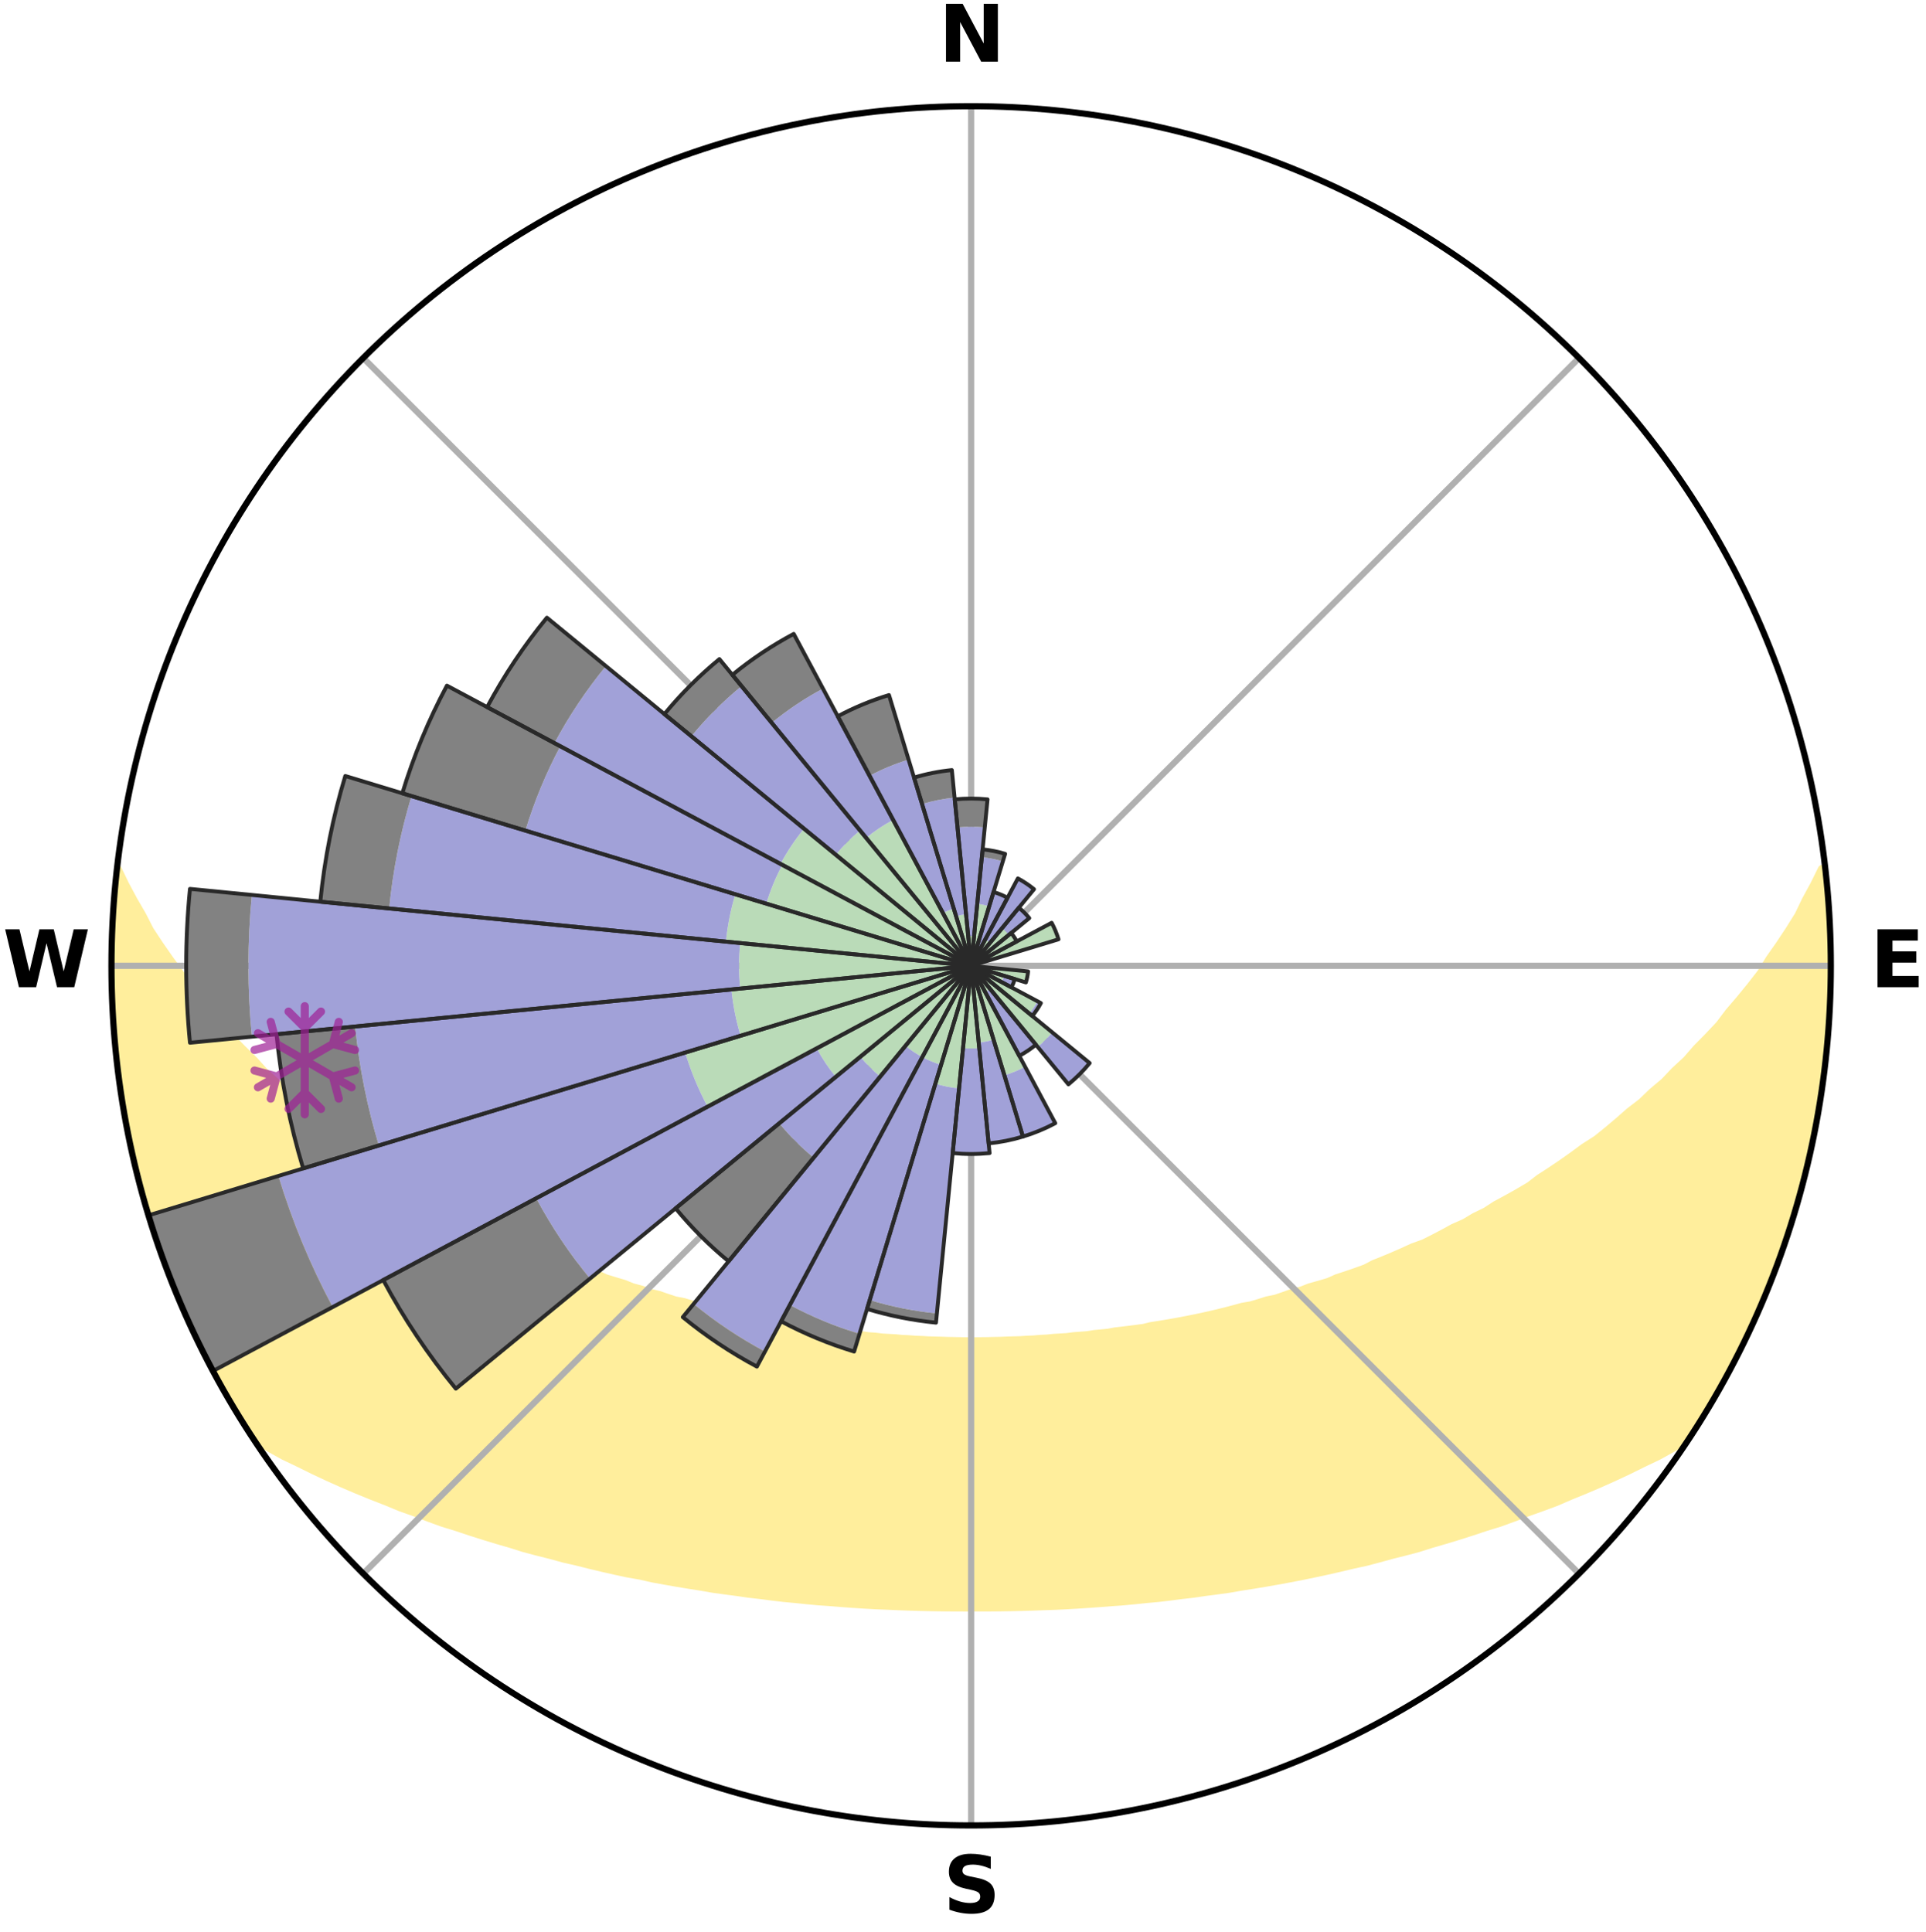<?xml version="1.0" encoding="utf-8" standalone="no"?>
<!DOCTYPE svg PUBLIC "-//W3C//DTD SVG 1.1//EN"
  "http://www.w3.org/Graphics/SVG/1.1/DTD/svg11.dtd">
<svg xmlns:xlink="http://www.w3.org/1999/xlink" width="248.41pt" height="249.158pt" viewBox="0 0 248.41 249.158" xmlns="http://www.w3.org/2000/svg" version="1.1">
 <title>Ski Rose for Grand Targhee Resort</title>
 <defs>
  <style type="text/css">*{stroke-linejoin: round; stroke-linecap: butt}</style>
 </defs>
 <g id="figure_1">
  <g id="patch_1">
   <path d="M 0 249.158 
L 248.41 249.158 
L 248.41 0 
L 0 0 
z
" style="fill: #ffffff"/>
  </g>
  <g id="axes_1">
   <g id="patch_2">
    <path d="M 236.135 124.579 
C 236.135 110.018 233.267 95.599 227.695 82.147 
C 222.122 68.695 213.955 56.471 203.659 46.175 
C 193.363 35.879 181.139 27.711 167.687 22.139 
C 154.235 16.567 139.815 13.699 125.255 13.699 
C 110.694 13.699 96.275 16.567 82.823 22.139 
C 69.371 27.711 57.147 35.879 46.851 46.175 
C 36.555 56.471 28.387 68.695 22.815 82.147 
C 17.243 95.599 14.375 110.018 14.375 124.579 
C 14.375 139.14 17.243 153.559 22.815 167.011 
C 28.387 180.463 36.555 192.687 46.851 202.983 
C 57.147 213.279 69.371 221.447 82.823 227.019 
C 96.275 232.591 110.694 235.459 125.255 235.459 
C 139.815 235.459 154.235 232.591 167.687 227.019 
C 181.139 221.447 193.363 213.279 203.659 202.983 
C 213.955 192.687 222.122 180.463 227.695 167.011 
C 233.267 153.559 236.135 139.14 236.135 124.579 
M 125.255 124.579 
C 125.255 124.579 125.255 124.579 125.255 124.579 
C 125.255 124.579 125.255 124.579 125.255 124.579 
C 125.255 124.579 125.255 124.579 125.255 124.579 
C 125.255 124.579 125.255 124.579 125.255 124.579 
C 125.255 124.579 125.255 124.579 125.255 124.579 
C 125.255 124.579 125.255 124.579 125.255 124.579 
C 125.255 124.579 125.255 124.579 125.255 124.579 
C 125.255 124.579 125.255 124.579 125.255 124.579 
C 125.255 124.579 125.255 124.579 125.255 124.579 
C 125.255 124.579 125.255 124.579 125.255 124.579 
C 125.255 124.579 125.255 124.579 125.255 124.579 
C 125.255 124.579 125.255 124.579 125.255 124.579 
C 125.255 124.579 125.255 124.579 125.255 124.579 
C 125.255 124.579 125.255 124.579 125.255 124.579 
C 125.255 124.579 125.255 124.579 125.255 124.579 
C 125.255 124.579 125.255 124.579 125.255 124.579 
z
" style="fill: #ffffff"/>
   </g>
   <g id="PolyCollection_1">
    <defs>
     <path id="m2a4c7b3ee7" d="M 235.368 -137.125 
L 234.979 -137.081 
L 233.976 -135.048 
L 232.891 -133.05 
L 231.957 -131.105 
L 230.758 -129.185 
L 229.515 -127.309 
L 228.231 -125.478 
L 227.131 -123.69 
L 225.777 -121.947 
L 224.393 -120.251 
L 222.98 -118.602 
L 221.76 -116.984 
L 220.295 -115.428 
L 218.807 -113.92 
L 217.516 -112.433 
L 215.987 -111.019 
L 214.657 -109.618 
L 213.093 -108.299 
L 211.729 -106.986 
L 210.137 -105.761 
L 208.745 -104.535 
L 207.34 -103.35 
L 205.924 -102.207 
L 204.295 -101.166 
L 202.863 -100.109 
L 201.424 -99.093 
L 199.979 -98.118 
L 198.53 -97.183 
L 197.27 -96.212 
L 195.813 -95.353 
L 194.356 -94.533 
L 192.9 -93.751 
L 191.626 -92.922 
L 190.172 -92.213 
L 188.896 -91.45 
L 187.448 -90.811 
L 186.175 -90.112 
L 184.902 -89.444 
L 183.632 -88.806 
L 182.206 -88.297 
L 180.945 -87.719 
L 179.688 -87.168 
L 178.436 -86.645 
L 177.19 -86.149 
L 176.09 -85.572 
L 174.855 -85.126 
L 173.627 -84.704 
L 172.408 -84.307 
L 171.322 -83.822 
L 170.118 -83.469 
L 168.924 -83.138 
L 167.854 -82.717 
L 166.678 -82.426 
L 165.619 -82.044 
L 164.565 -81.68 
L 163.417 -81.444 
L 162.376 -81.116 
L 161.34 -80.804 
L 160.224 -80.616 
L 159.204 -80.336 
L 158.19 -80.07 
L 157.182 -79.819 
L 156.18 -79.583 
L 155.185 -79.359 
L 154.197 -79.148 
L 153.216 -78.95 
L 152.243 -78.763 
L 151.276 -78.587 
L 150.316 -78.422 
L 149.363 -78.267 
L 148.418 -78.121 
L 147.52 -77.898 
L 146.586 -77.773 
L 145.658 -77.655 
L 144.737 -77.544 
L 143.823 -77.44 
L 142.943 -77.271 
L 142.039 -77.182 
L 141.141 -77.1 
L 140.269 -76.959 
L 139.381 -76.89 
L 138.498 -76.824 
L 137.635 -76.71 
L 136.76 -76.656 
L 135.89 -76.606 
L 135.033 -76.516 
L 134.17 -76.475 
L 133.317 -76.401 
L 132.46 -76.369 
L 131.61 -76.31 
L 130.757 -76.286 
L 129.907 -76.263 
L 129.06 -76.225 
L 128.213 -76.21 
L 127.368 -76.187 
L 126.522 -76.178 
L 125.677 -76.169 
L 124.832 -76.17 
L 123.987 -76.177 
L 123.142 -76.195 
L 122.296 -76.209 
L 121.451 -76.241 
L 120.602 -76.262 
L 119.752 -76.285 
L 118.904 -76.337 
L 118.049 -76.367 
L 117.198 -76.434 
L 116.339 -76.473 
L 115.484 -76.556 
L 114.619 -76.603 
L 113.749 -76.654 
L 112.888 -76.76 
L 112.011 -76.822 
L 111.145 -76.946 
L 110.259 -77.019 
L 109.367 -77.096 
L 108.494 -77.248 
L 107.593 -77.339 
L 106.685 -77.436 
L 105.771 -77.54 
L 104.885 -77.731 
L 103.96 -77.852 
L 103.028 -77.98 
L 102.09 -78.117 
L 101.144 -78.263 
L 100.191 -78.418 
L 99.285 -78.677 
L 98.321 -78.855 
L 97.351 -79.044 
L 96.373 -79.244 
L 95.389 -79.456 
L 94.398 -79.681 
L 93.4 -79.92 
L 92.317 -80.067 
L 91.303 -80.332 
L 90.282 -80.613 
L 89.256 -80.909 
L 88.224 -81.221 
L 87.089 -81.441 
L 86.043 -81.787 
L 84.992 -82.151 
L 83.828 -82.423 
L 82.765 -82.825 
L 81.583 -83.136 
L 80.509 -83.577 
L 79.309 -83.93 
L 78.1 -84.305 
L 77.012 -84.811 
L 75.789 -85.232 
L 74.557 -85.677 
L 73.318 -86.148 
L 72.073 -86.645 
L 70.822 -87.168 
L 69.565 -87.719 
L 68.304 -88.298 
L 67.04 -88.905 
L 65.773 -89.542 
L 64.504 -90.208 
L 63.064 -90.812 
L 61.791 -91.542 
L 60.519 -92.303 
L 59.069 -93.01 
L 57.615 -93.754 
L 56.346 -94.617 
L 54.893 -95.434 
L 53.44 -96.29 
L 51.989 -97.186 
L 50.738 -98.191 
L 49.297 -99.164 
L 47.861 -100.177 
L 46.433 -101.231 
L 44.807 -102.269 
L 43.394 -103.408 
L 41.993 -104.59 
L 40.604 -105.812 
L 38.325 -106.893 
L 36.961 -108.215 
L 35.614 -109.578 
L 34.069 -110.951 
L 32.759 -112.402 
L 31.252 -113.869 
L 29.766 -115.385 
L 28.523 -116.966 
L 27.086 -118.575 
L 25.676 -120.231 
L 24.514 -121.941 
L 23.164 -123.688 
L 21.848 -125.481 
L 20.569 -127.32 
L 19.331 -129.204 
L 18.354 -131.117 
L 17.215 -133.082 
L 16.145 -135.085 
L 15.161 -137.123 
L 15.161 -137.123 
L 15.161 -137.123 
L 14.919 -135.203 
L 14.865 -133.267 
L 14.65 -131.344 
L 14.508 -129.414 
L 14.51 -127.479 
L 14.392 -125.547 
L 14.5 -123.613 
L 14.444 -121.677 
L 14.661 -119.75 
L 14.669 -117.815 
L 14.757 -115.883 
L 14.972 -113.96 
L 15.123 -112.031 
L 15.447 -110.123 
L 15.609 -108.192 
L 15.991 -106.295 
L 16.27 -104.38 
L 16.653 -102.484 
L 17.122 -100.607 
L 17.496 -98.708 
L 17.962 -96.831 
L 18.517 -94.978 
L 18.987 -93.101 
L 19.538 -91.247 
L 20.181 -89.422 
L 20.746 -87.571 
L 21.45 -85.768 
L 22.118 -83.953 
L 22.818 -82.148 
L 23.613 -80.384 
L 24.379 -78.607 
L 25.183 -76.847 
L 26.08 -75.132 
L 26.907 -73.382 
L 27.826 -71.679 
L 28.755 -69.982 
L 29.729 -68.31 
L 30.738 -66.659 
L 31.743 -65.006 
L 32.837 -63.409 
L 34.738 -62.369 
L 36.596 -61.339 
L 38.539 -60.413 
L 40.421 -59.483 
L 42.306 -58.598 
L 44.191 -57.755 
L 46.073 -56.952 
L 47.951 -56.186 
L 49.822 -55.458 
L 51.627 -54.709 
L 53.484 -54.05 
L 55.277 -53.369 
L 57.062 -52.719 
L 58.891 -52.156 
L 60.659 -51.567 
L 62.419 -51.007 
L 64.168 -50.475 
L 65.908 -49.97 
L 67.597 -49.438 
L 69.318 -48.984 
L 71.027 -48.555 
L 72.69 -48.096 
L 74.378 -47.713 
L 76.023 -47.3 
L 77.659 -46.909 
L 79.286 -46.539 
L 80.904 -46.189 
L 82.539 -45.906 
L 84.114 -45.547 
L 85.705 -45.254 
L 87.287 -44.977 
L 88.86 -44.718 
L 90.424 -44.473 
L 91.962 -44.203 
L 93.51 -43.99 
L 95.049 -43.789 
L 96.567 -43.567 
L 98.091 -43.394 
L 99.596 -43.2 
L 101.096 -43.02 
L 102.598 -42.883 
L 104.087 -42.728 
L 105.57 -42.587 
L 107.055 -42.483 
L 108.528 -42.365 
L 109.998 -42.259 
L 111.463 -42.164 
L 112.925 -42.081 
L 114.386 -42.022 
L 115.841 -41.959 
L 117.294 -41.905 
L 118.745 -41.863 
L 120.194 -41.83 
L 121.641 -41.807 
L 123.087 -41.794 
L 124.532 -41.791 
L 125.977 -41.792 
L 127.423 -41.795 
L 128.869 -41.808 
L 130.316 -41.831 
L 131.765 -41.864 
L 133.215 -41.907 
L 134.668 -41.961 
L 136.125 -42.008 
L 137.584 -42.081 
L 139.046 -42.165 
L 140.512 -42.26 
L 141.981 -42.366 
L 143.455 -42.485 
L 144.939 -42.59 
L 146.422 -42.731 
L 147.91 -42.886 
L 149.413 -43.021 
L 150.913 -43.201 
L 152.418 -43.396 
L 153.942 -43.57 
L 155.459 -43.793 
L 156.999 -43.992 
L 158.546 -44.207 
L 160.084 -44.477 
L 161.649 -44.72 
L 163.221 -44.981 
L 164.803 -45.257 
L 166.394 -45.552 
L 167.995 -45.862 
L 169.603 -46.194 
L 171.222 -46.543 
L 172.848 -46.914 
L 174.485 -47.304 
L 176.163 -47.665 
L 177.817 -48.101 
L 179.48 -48.559 
L 181.189 -48.988 
L 182.91 -49.441 
L 184.597 -49.975 
L 186.337 -50.48 
L 188.087 -51.012 
L 189.846 -51.572 
L 191.614 -52.161 
L 193.444 -52.723 
L 195.229 -53.373 
L 197.021 -54.054 
L 198.877 -54.714 
L 200.743 -55.406 
L 202.554 -56.19 
L 204.431 -56.956 
L 206.314 -57.759 
L 208.198 -58.603 
L 210.084 -59.487 
L 211.965 -60.417 
L 213.908 -61.344 
L 215.766 -62.372 
L 217.667 -63.413 
L 218.765 -65.007 
L 219.774 -66.658 
L 220.777 -68.312 
L 221.698 -70.014 
L 222.684 -71.679 
L 223.59 -73.389 
L 224.455 -75.12 
L 225.323 -76.849 
L 226.143 -78.601 
L 226.907 -80.38 
L 227.621 -82.178 
L 228.415 -83.943 
L 229.018 -85.784 
L 229.743 -87.578 
L 230.352 -89.414 
L 230.975 -91.246 
L 231.551 -93.093 
L 232.081 -94.954 
L 232.565 -96.827 
L 233.004 -98.711 
L 233.398 -100.604 
L 233.869 -102.481 
L 234.243 -104.379 
L 234.507 -106.296 
L 234.866 -108.198 
L 235.101 -110.118 
L 235.386 -112.031 
L 235.533 -113.96 
L 235.746 -115.883 
L 235.924 -117.81 
L 235.952 -119.746 
L 236.059 -121.678 
L 236.012 -123.612 
L 236.049 -125.546 
L 236.09 -127.481 
L 235.901 -129.41 
L 235.874 -131.345 
L 235.777 -133.277 
L 235.53 -135.197 
L 235.368 -137.125 
z
" style="stroke: #ffee9c"/>
    </defs>
    <g clip-path="url(#p1836236620)">
     <use xlink:href="#m2a4c7b3ee7" x="0" y="249.158" style="fill: #ffee9c; stroke: #ffee9c"/>
    </g>
   </g>
   <g id="matplotlib.axis_1">
    <g id="xtick_1">
     <g id="line2d_1">
      <path d="M 125.255 124.579 
L 125.255 13.699 
" clip-path="url(#p1836236620)" style="fill: none; stroke: #b0b0b0; stroke-width: 0.8; stroke-linecap: square"/>
     </g>
     <g id="text_1">
      <!-- N -->
      <g transform="translate(121.07 7.958) scale(0.1 -0.1)">
       <defs>
        <path id="DejaVuSans-Bold-4e" d="M 588 4666 
L 1931 4666 
L 3628 1466 
L 3628 4666 
L 4769 4666 
L 4769 0 
L 3425 0 
L 1728 3200 
L 1728 0 
L 588 0 
L 588 4666 
z
" transform="scale(0.016)"/>
       </defs>
       <use xlink:href="#DejaVuSans-Bold-4e"/>
      </g>
     </g>
    </g>
    <g id="xtick_2">
     <g id="line2d_2">
      <path d="M 125.255 124.579 
L 203.659 46.175 
" clip-path="url(#p1836236620)" style="fill: none; stroke: #b0b0b0; stroke-width: 0.8; stroke-linecap: square"/>
     </g>
    </g>
    <g id="xtick_3">
     <g id="line2d_3">
      <path d="M 125.255 124.579 
L 236.135 124.579 
" clip-path="url(#p1836236620)" style="fill: none; stroke: #b0b0b0; stroke-width: 0.8; stroke-linecap: square"/>
     </g>
     <g id="text_2">
      <!-- E -->
      <g transform="translate(241.219 127.338) scale(0.1 -0.1)">
       <defs>
        <path id="DejaVuSans-Bold-45" d="M 588 4666 
L 3834 4666 
L 3834 3756 
L 1791 3756 
L 1791 2888 
L 3713 2888 
L 3713 1978 
L 1791 1978 
L 1791 909 
L 3903 909 
L 3903 0 
L 588 0 
L 588 4666 
z
" transform="scale(0.016)"/>
       </defs>
       <use xlink:href="#DejaVuSans-Bold-45"/>
      </g>
     </g>
    </g>
    <g id="xtick_4">
     <g id="line2d_4">
      <path d="M 125.255 124.579 
L 203.659 202.983 
" clip-path="url(#p1836236620)" style="fill: none; stroke: #b0b0b0; stroke-width: 0.8; stroke-linecap: square"/>
     </g>
    </g>
    <g id="xtick_5">
     <g id="line2d_5">
      <path d="M 125.255 124.579 
L 125.255 235.459 
" clip-path="url(#p1836236620)" style="fill: none; stroke: #b0b0b0; stroke-width: 0.8; stroke-linecap: square"/>
     </g>
     <g id="text_3">
      <!-- S -->
      <g transform="translate(121.654 246.718) scale(0.1 -0.1)">
       <defs>
        <path id="DejaVuSans-Bold-53" d="M 3834 4519 
L 3834 3531 
Q 3450 3703 3084 3790 
Q 2719 3878 2394 3878 
Q 1963 3878 1756 3759 
Q 1550 3641 1550 3391 
Q 1550 3203 1689 3098 
Q 1828 2994 2194 2919 
L 2706 2816 
Q 3484 2659 3812 2340 
Q 4141 2022 4141 1434 
Q 4141 663 3683 286 
Q 3225 -91 2284 -91 
Q 1841 -91 1394 -6 
Q 947 78 500 244 
L 500 1259 
Q 947 1022 1364 901 
Q 1781 781 2169 781 
Q 2563 781 2772 912 
Q 2981 1044 2981 1288 
Q 2981 1506 2839 1625 
Q 2697 1744 2272 1838 
L 1806 1941 
Q 1106 2091 782 2419 
Q 459 2747 459 3303 
Q 459 4000 909 4375 
Q 1359 4750 2203 4750 
Q 2588 4750 2994 4692 
Q 3400 4634 3834 4519 
z
" transform="scale(0.016)"/>
       </defs>
       <use xlink:href="#DejaVuSans-Bold-53"/>
      </g>
     </g>
    </g>
    <g id="xtick_6">
     <g id="line2d_6">
      <path d="M 125.255 124.579 
L 46.851 202.983 
" clip-path="url(#p1836236620)" style="fill: none; stroke: #b0b0b0; stroke-width: 0.8; stroke-linecap: square"/>
     </g>
    </g>
    <g id="xtick_7">
     <g id="line2d_7">
      <path d="M 125.255 124.579 
L 14.375 124.579 
" clip-path="url(#p1836236620)" style="fill: none; stroke: #b0b0b0; stroke-width: 0.8; stroke-linecap: square"/>
     </g>
     <g id="text_4">
      <!-- W -->
      <g transform="translate(0.36 127.338) scale(0.1 -0.1)">
       <defs>
        <path id="DejaVuSans-Bold-57" d="M 191 4666 
L 1344 4666 
L 2150 1275 
L 2950 4666 
L 4109 4666 
L 4909 1275 
L 5716 4666 
L 6859 4666 
L 5759 0 
L 4372 0 
L 3525 3547 
L 2688 0 
L 1300 0 
L 191 4666 
z
" transform="scale(0.016)"/>
       </defs>
       <use xlink:href="#DejaVuSans-Bold-57"/>
      </g>
     </g>
    </g>
    <g id="xtick_8">
     <g id="line2d_8">
      <path d="M 125.255 124.579 
L 46.851 46.175 
" clip-path="url(#p1836236620)" style="fill: none; stroke: #b0b0b0; stroke-width: 0.8; stroke-linecap: square"/>
     </g>
    </g>
   </g>
   <g id="matplotlib.axis_2"/>
   <g id="patch_3">
    <path d="M 125.255 124.579 
C 125.255 124.579 125.255 124.579 125.255 124.579 
C 125.255 124.579 125.255 124.579 125.255 124.579 
L 125.255 124.579 
C 125.255 124.579 125.255 124.579 125.255 124.579 
C 125.255 124.579 125.255 124.579 125.255 124.579 
z
" clip-path="url(#p1836236620)" style="fill: #d9d9d9"/>
   </g>
   <g id="patch_4">
    <path d="M 125.255 124.579 
C 125.255 124.579 125.255 124.579 125.255 124.579 
C 125.255 124.579 125.255 124.579 125.255 124.579 
L 125.255 124.579 
C 125.255 124.579 125.255 124.579 125.255 124.579 
C 125.255 124.579 125.255 124.579 125.255 124.579 
z
" clip-path="url(#p1836236620)" style="fill: #d9d9d9"/>
   </g>
   <g id="patch_5">
    <path d="M 125.255 124.579 
C 125.255 124.579 125.255 124.579 125.255 124.579 
C 125.255 124.579 125.255 124.579 125.255 124.579 
L 125.255 124.579 
C 125.255 124.579 125.255 124.579 125.255 124.579 
C 125.255 124.579 125.255 124.579 125.255 124.579 
z
" clip-path="url(#p1836236620)" style="fill: #d9d9d9"/>
   </g>
   <g id="patch_6">
    <path d="M 125.255 124.579 
C 125.255 124.579 125.255 124.579 125.255 124.579 
C 125.255 124.579 125.255 124.579 125.255 124.579 
L 125.255 124.579 
C 125.255 124.579 125.255 124.579 125.255 124.579 
C 125.255 124.579 125.255 124.579 125.255 124.579 
z
" clip-path="url(#p1836236620)" style="fill: #d9d9d9"/>
   </g>
   <g id="patch_7">
    <path d="M 125.255 124.579 
C 125.255 124.579 125.255 124.579 125.255 124.579 
C 125.255 124.579 125.255 124.579 125.255 124.579 
L 125.255 124.579 
C 125.255 124.579 125.255 124.579 125.255 124.579 
C 125.255 124.579 125.255 124.579 125.255 124.579 
z
" clip-path="url(#p1836236620)" style="fill: #d9d9d9"/>
   </g>
   <g id="patch_8">
    <path d="M 125.255 124.579 
C 125.255 124.579 125.255 124.579 125.255 124.579 
C 125.255 124.579 125.255 124.579 125.255 124.579 
L 125.255 124.579 
C 125.255 124.579 125.255 124.579 125.255 124.579 
C 125.255 124.579 125.255 124.579 125.255 124.579 
z
" clip-path="url(#p1836236620)" style="fill: #d9d9d9"/>
   </g>
   <g id="patch_9">
    <path d="M 125.255 124.579 
C 125.255 124.579 125.255 124.579 125.255 124.579 
C 125.255 124.579 125.255 124.579 125.255 124.579 
L 125.255 124.579 
C 125.255 124.579 125.255 124.579 125.255 124.579 
C 125.255 124.579 125.255 124.579 125.255 124.579 
z
" clip-path="url(#p1836236620)" style="fill: #d9d9d9"/>
   </g>
   <g id="patch_10">
    <path d="M 125.255 124.579 
C 125.255 124.579 125.255 124.579 125.255 124.579 
C 125.255 124.579 125.255 124.579 125.255 124.579 
L 125.255 124.579 
C 125.255 124.579 125.255 124.579 125.255 124.579 
C 125.255 124.579 125.255 124.579 125.255 124.579 
z
" clip-path="url(#p1836236620)" style="fill: #d9d9d9"/>
   </g>
   <g id="patch_11">
    <path d="M 125.255 124.579 
C 125.255 124.579 125.255 124.579 125.255 124.579 
C 125.255 124.579 125.255 124.579 125.255 124.579 
L 125.255 124.579 
C 125.255 124.579 125.255 124.579 125.255 124.579 
C 125.255 124.579 125.255 124.579 125.255 124.579 
z
" clip-path="url(#p1836236620)" style="fill: #d9d9d9"/>
   </g>
   <g id="patch_12">
    <path d="M 125.255 124.579 
C 125.255 124.579 125.255 124.579 125.255 124.579 
C 125.255 124.579 125.255 124.579 125.255 124.579 
L 125.255 124.579 
C 125.255 124.579 125.255 124.579 125.255 124.579 
C 125.255 124.579 125.255 124.579 125.255 124.579 
z
" clip-path="url(#p1836236620)" style="fill: #d9d9d9"/>
   </g>
   <g id="patch_13">
    <path d="M 125.255 124.579 
C 125.255 124.579 125.255 124.579 125.255 124.579 
C 125.255 124.579 125.255 124.579 125.255 124.579 
L 125.255 124.579 
C 125.255 124.579 125.255 124.579 125.255 124.579 
C 125.255 124.579 125.255 124.579 125.255 124.579 
z
" clip-path="url(#p1836236620)" style="fill: #d9d9d9"/>
   </g>
   <g id="patch_14">
    <path d="M 125.255 124.579 
C 125.255 124.579 125.255 124.579 125.255 124.579 
C 125.255 124.579 125.255 124.579 125.255 124.579 
L 125.255 124.579 
C 125.255 124.579 125.255 124.579 125.255 124.579 
C 125.255 124.579 125.255 124.579 125.255 124.579 
z
" clip-path="url(#p1836236620)" style="fill: #d9d9d9"/>
   </g>
   <g id="patch_15">
    <path d="M 125.255 124.579 
C 125.255 124.579 125.255 124.579 125.255 124.579 
C 125.255 124.579 125.255 124.579 125.255 124.579 
L 125.255 124.579 
C 125.255 124.579 125.255 124.579 125.255 124.579 
C 125.255 124.579 125.255 124.579 125.255 124.579 
z
" clip-path="url(#p1836236620)" style="fill: #d9d9d9"/>
   </g>
   <g id="patch_16">
    <path d="M 125.255 124.579 
C 125.255 124.579 125.255 124.579 125.255 124.579 
C 125.255 124.579 125.255 124.579 125.255 124.579 
L 125.255 124.579 
C 125.255 124.579 125.255 124.579 125.255 124.579 
C 125.255 124.579 125.255 124.579 125.255 124.579 
z
" clip-path="url(#p1836236620)" style="fill: #d9d9d9"/>
   </g>
   <g id="patch_17">
    <path d="M 125.255 124.579 
C 125.255 124.579 125.255 124.579 125.255 124.579 
C 125.255 124.579 125.255 124.579 125.255 124.579 
L 125.255 124.579 
C 125.255 124.579 125.255 124.579 125.255 124.579 
C 125.255 124.579 125.255 124.579 125.255 124.579 
z
" clip-path="url(#p1836236620)" style="fill: #d9d9d9"/>
   </g>
   <g id="patch_18">
    <path d="M 125.255 124.579 
C 125.255 124.579 125.255 124.579 125.255 124.579 
C 125.255 124.579 125.255 124.579 125.255 124.579 
L 125.255 124.579 
C 125.255 124.579 125.255 124.579 125.255 124.579 
C 125.255 124.579 125.255 124.579 125.255 124.579 
z
" clip-path="url(#p1836236620)" style="fill: #d9d9d9"/>
   </g>
   <g id="patch_19">
    <path d="M 125.255 124.579 
C 125.255 124.579 125.255 124.579 125.255 124.579 
C 125.255 124.579 125.255 124.579 125.255 124.579 
L 125.255 124.579 
C 125.255 124.579 125.255 124.579 125.255 124.579 
C 125.255 124.579 125.255 124.579 125.255 124.579 
z
" clip-path="url(#p1836236620)" style="fill: #d9d9d9"/>
   </g>
   <g id="patch_20">
    <path d="M 125.255 124.579 
C 125.255 124.579 125.255 124.579 125.255 124.579 
C 125.255 124.579 125.255 124.579 125.255 124.579 
L 125.255 124.579 
C 125.255 124.579 125.255 124.579 125.255 124.579 
C 125.255 124.579 125.255 124.579 125.255 124.579 
z
" clip-path="url(#p1836236620)" style="fill: #d9d9d9"/>
   </g>
   <g id="patch_21">
    <path d="M 125.255 124.579 
C 125.255 124.579 125.255 124.579 125.255 124.579 
C 125.255 124.579 125.255 124.579 125.255 124.579 
L 125.255 124.579 
C 125.255 124.579 125.255 124.579 125.255 124.579 
C 125.255 124.579 125.255 124.579 125.255 124.579 
z
" clip-path="url(#p1836236620)" style="fill: #d9d9d9"/>
   </g>
   <g id="patch_22">
    <path d="M 125.255 124.579 
C 125.255 124.579 125.255 124.579 125.255 124.579 
C 125.255 124.579 125.255 124.579 125.255 124.579 
L 125.255 124.579 
C 125.255 124.579 125.255 124.579 125.255 124.579 
C 125.255 124.579 125.255 124.579 125.255 124.579 
z
" clip-path="url(#p1836236620)" style="fill: #d9d9d9"/>
   </g>
   <g id="patch_23">
    <path d="M 125.255 124.579 
C 125.255 124.579 125.255 124.579 125.255 124.579 
C 125.255 124.579 125.255 124.579 125.255 124.579 
L 125.255 124.579 
C 125.255 124.579 125.255 124.579 125.255 124.579 
C 125.255 124.579 125.255 124.579 125.255 124.579 
z
" clip-path="url(#p1836236620)" style="fill: #d9d9d9"/>
   </g>
   <g id="patch_24">
    <path d="M 125.255 124.579 
C 125.255 124.579 125.255 124.579 125.255 124.579 
C 125.255 124.579 125.255 124.579 125.255 124.579 
L 125.255 124.579 
C 125.255 124.579 125.255 124.579 125.255 124.579 
C 125.255 124.579 125.255 124.579 125.255 124.579 
z
" clip-path="url(#p1836236620)" style="fill: #d9d9d9"/>
   </g>
   <g id="patch_25">
    <path d="M 125.255 124.579 
C 125.255 124.579 125.255 124.579 125.255 124.579 
C 125.255 124.579 125.255 124.579 125.255 124.579 
L 125.255 124.579 
C 125.255 124.579 125.255 124.579 125.255 124.579 
C 125.255 124.579 125.255 124.579 125.255 124.579 
z
" clip-path="url(#p1836236620)" style="fill: #d9d9d9"/>
   </g>
   <g id="patch_26">
    <path d="M 125.255 124.579 
C 125.255 124.579 125.255 124.579 125.255 124.579 
C 125.255 124.579 125.255 124.579 125.255 124.579 
L 125.255 124.579 
C 125.255 124.579 125.255 124.579 125.255 124.579 
C 125.255 124.579 125.255 124.579 125.255 124.579 
z
" clip-path="url(#p1836236620)" style="fill: #d9d9d9"/>
   </g>
   <g id="patch_27">
    <path d="M 125.255 124.579 
C 125.255 124.579 125.255 124.579 125.255 124.579 
C 125.255 124.579 125.255 124.579 125.255 124.579 
L 125.255 124.579 
C 125.255 124.579 125.255 124.579 125.255 124.579 
C 125.255 124.579 125.255 124.579 125.255 124.579 
z
" clip-path="url(#p1836236620)" style="fill: #d9d9d9"/>
   </g>
   <g id="patch_28">
    <path d="M 125.255 124.579 
C 125.255 124.579 125.255 124.579 125.255 124.579 
C 125.255 124.579 125.255 124.579 125.255 124.579 
L 125.255 124.579 
C 125.255 124.579 125.255 124.579 125.255 124.579 
C 125.255 124.579 125.255 124.579 125.255 124.579 
z
" clip-path="url(#p1836236620)" style="fill: #d9d9d9"/>
   </g>
   <g id="patch_29">
    <path d="M 125.255 124.579 
C 125.255 124.579 125.255 124.579 125.255 124.579 
C 125.255 124.579 125.255 124.579 125.255 124.579 
L 125.255 124.579 
C 125.255 124.579 125.255 124.579 125.255 124.579 
C 125.255 124.579 125.255 124.579 125.255 124.579 
z
" clip-path="url(#p1836236620)" style="fill: #d9d9d9"/>
   </g>
   <g id="patch_30">
    <path d="M 125.255 124.579 
C 125.255 124.579 125.255 124.579 125.255 124.579 
C 125.255 124.579 125.255 124.579 125.255 124.579 
L 125.255 124.579 
C 125.255 124.579 125.255 124.579 125.255 124.579 
C 125.255 124.579 125.255 124.579 125.255 124.579 
z
" clip-path="url(#p1836236620)" style="fill: #d9d9d9"/>
   </g>
   <g id="patch_31">
    <path d="M 125.255 124.579 
C 125.255 124.579 125.255 124.579 125.255 124.579 
C 125.255 124.579 125.255 124.579 125.255 124.579 
L 125.255 124.579 
C 125.255 124.579 125.255 124.579 125.255 124.579 
C 125.255 124.579 125.255 124.579 125.255 124.579 
z
" clip-path="url(#p1836236620)" style="fill: #d9d9d9"/>
   </g>
   <g id="patch_32">
    <path d="M 125.255 124.579 
C 125.255 124.579 125.255 124.579 125.255 124.579 
C 125.255 124.579 125.255 124.579 125.255 124.579 
L 125.255 124.579 
C 125.255 124.579 125.255 124.579 125.255 124.579 
C 125.255 124.579 125.255 124.579 125.255 124.579 
z
" clip-path="url(#p1836236620)" style="fill: #d9d9d9"/>
   </g>
   <g id="patch_33">
    <path d="M 125.255 124.579 
C 125.255 124.579 125.255 124.579 125.255 124.579 
C 125.255 124.579 125.255 124.579 125.255 124.579 
L 125.255 124.579 
C 125.255 124.579 125.255 124.579 125.255 124.579 
C 125.255 124.579 125.255 124.579 125.255 124.579 
z
" clip-path="url(#p1836236620)" style="fill: #d9d9d9"/>
   </g>
   <g id="patch_34">
    <path d="M 125.255 124.579 
C 125.255 124.579 125.255 124.579 125.255 124.579 
C 125.255 124.579 125.255 124.579 125.255 124.579 
L 125.255 124.579 
C 125.255 124.579 125.255 124.579 125.255 124.579 
C 125.255 124.579 125.255 124.579 125.255 124.579 
z
" clip-path="url(#p1836236620)" style="fill: #d9d9d9"/>
   </g>
   <g id="patch_35">
    <path d="M 125.255 124.579 
C 125.255 124.579 125.255 124.579 125.255 124.579 
C 125.255 124.579 125.255 124.579 125.255 124.579 
L 125.633 120.743 
C 125.507 120.731 125.381 120.725 125.255 120.725 
C 125.129 120.725 125.003 120.731 124.877 120.743 
z
" clip-path="url(#p1836236620)" style="fill: #badbb8"/>
   </g>
   <g id="patch_36">
    <path d="M 125.255 124.579 
C 125.255 124.579 125.255 124.579 125.255 124.579 
C 125.255 124.579 125.255 124.579 125.255 124.579 
L 127.584 116.902 
C 127.332 116.825 127.078 116.761 126.82 116.71 
C 126.562 116.659 126.303 116.62 126.041 116.595 
z
" clip-path="url(#p1836236620)" style="fill: #badbb8"/>
   </g>
   <g id="patch_37">
    <path d="M 125.255 124.579 
C 125.255 124.579 125.255 124.579 125.255 124.579 
C 125.255 124.579 125.255 124.579 125.255 124.579 
L 125.255 124.579 
C 125.255 124.579 125.255 124.579 125.255 124.579 
C 125.255 124.579 125.255 124.579 125.255 124.579 
z
" clip-path="url(#p1836236620)" style="fill: #badbb8"/>
   </g>
   <g id="patch_38">
    <path d="M 125.255 124.579 
C 125.255 124.579 125.255 124.579 125.255 124.579 
C 125.255 124.579 125.255 124.579 125.255 124.579 
L 127.7 121.6 
C 127.602 121.52 127.501 121.445 127.396 121.374 
C 127.291 121.304 127.183 121.239 127.072 121.18 
z
" clip-path="url(#p1836236620)" style="fill: #badbb8"/>
   </g>
   <g id="patch_39">
    <path d="M 125.255 124.579 
C 125.255 124.579 125.255 124.579 125.255 124.579 
C 125.255 124.579 125.255 124.579 125.255 124.579 
L 130.12 120.586 
C 129.989 120.427 129.851 120.274 129.705 120.129 
C 129.56 119.983 129.407 119.845 129.248 119.714 
z
" clip-path="url(#p1836236620)" style="fill: #badbb8"/>
   </g>
   <g id="patch_40">
    <path d="M 125.255 124.579 
C 125.255 124.579 125.255 124.579 125.255 124.579 
C 125.255 124.579 125.255 124.579 125.255 124.579 
L 131.142 121.432 
C 131.039 121.24 130.927 121.052 130.805 120.87 
C 130.684 120.689 130.554 120.513 130.415 120.344 
z
" clip-path="url(#p1836236620)" style="fill: #badbb8"/>
   </g>
   <g id="patch_41">
    <path d="M 125.255 124.579 
C 125.255 124.579 125.255 124.579 125.255 124.579 
C 125.255 124.579 125.255 124.579 125.255 124.579 
L 136.522 121.161 
C 136.41 120.792 136.281 120.429 136.133 120.073 
C 135.986 119.717 135.821 119.368 135.639 119.029 
z
" clip-path="url(#p1836236620)" style="fill: #badbb8"/>
   </g>
   <g id="patch_42">
    <path d="M 125.255 124.579 
C 125.255 124.579 125.255 124.579 125.255 124.579 
C 125.255 124.579 125.255 124.579 125.255 124.579 
L 125.255 124.579 
C 125.255 124.579 125.255 124.579 125.255 124.579 
C 125.255 124.579 125.255 124.579 125.255 124.579 
z
" clip-path="url(#p1836236620)" style="fill: #badbb8"/>
   </g>
   <g id="patch_43">
    <path d="M 125.255 124.579 
C 125.255 124.579 125.255 124.579 125.255 124.579 
C 125.255 124.579 125.255 124.579 125.255 124.579 
L 125.255 124.579 
C 125.255 124.579 125.255 124.579 125.255 124.579 
C 125.255 124.579 125.255 124.579 125.255 124.579 
z
" clip-path="url(#p1836236620)" style="fill: #badbb8"/>
   </g>
   <g id="patch_44">
    <path d="M 125.255 124.579 
C 125.255 124.579 125.255 124.579 125.255 124.579 
C 125.255 124.579 125.255 124.579 125.255 124.579 
L 132.317 126.721 
C 132.387 126.49 132.446 126.256 132.493 126.019 
C 132.54 125.782 132.576 125.543 132.599 125.302 
z
" clip-path="url(#p1836236620)" style="fill: #badbb8"/>
   </g>
   <g id="patch_45">
    <path d="M 125.255 124.579 
C 125.255 124.579 125.255 124.579 125.255 124.579 
C 125.255 124.579 125.255 124.579 125.255 124.579 
L 129.18 126.677 
C 129.248 126.548 129.311 126.417 129.366 126.282 
C 129.422 126.148 129.471 126.01 129.514 125.871 
z
" clip-path="url(#p1836236620)" style="fill: #badbb8"/>
   </g>
   <g id="patch_46">
    <path d="M 125.255 124.579 
C 125.255 124.579 125.255 124.579 125.255 124.579 
C 125.255 124.579 125.255 124.579 125.255 124.579 
L 132.753 130.732 
C 132.954 130.487 133.143 130.232 133.32 129.968 
C 133.496 129.704 133.659 129.431 133.809 129.151 
z
" clip-path="url(#p1836236620)" style="fill: #badbb8"/>
   </g>
   <g id="patch_47">
    <path d="M 125.255 124.579 
C 125.255 124.579 125.255 124.579 125.255 124.579 
C 125.255 124.579 125.255 124.579 125.255 124.579 
L 133.842 135.042 
C 134.184 134.761 134.512 134.463 134.826 134.15 
C 135.139 133.837 135.437 133.508 135.718 133.166 
z
" clip-path="url(#p1836236620)" style="fill: #badbb8"/>
   </g>
   <g id="patch_48">
    <path d="M 125.255 124.579 
C 125.255 124.579 125.255 124.579 125.255 124.579 
C 125.255 124.579 125.255 124.579 125.255 124.579 
L 127.072 127.978 
C 127.183 127.919 127.291 127.854 127.396 127.784 
C 127.501 127.714 127.602 127.638 127.7 127.558 
z
" clip-path="url(#p1836236620)" style="fill: #badbb8"/>
   </g>
   <g id="patch_49">
    <path d="M 125.255 124.579 
C 125.255 124.579 125.255 124.579 125.255 124.579 
C 125.255 124.579 125.255 124.579 125.255 124.579 
L 129.539 138.704 
C 130.002 138.563 130.457 138.401 130.903 138.216 
C 131.35 138.031 131.787 137.824 132.213 137.596 
z
" clip-path="url(#p1836236620)" style="fill: #badbb8"/>
   </g>
   <g id="patch_50">
    <path d="M 125.255 124.579 
C 125.255 124.579 125.255 124.579 125.255 124.579 
C 125.255 124.579 125.255 124.579 125.255 124.579 
L 126.23 134.482 
C 126.554 134.451 126.877 134.403 127.196 134.339 
C 127.516 134.276 127.832 134.196 128.144 134.102 
z
" clip-path="url(#p1836236620)" style="fill: #badbb8"/>
   </g>
   <g id="patch_51">
    <path d="M 125.255 124.579 
C 125.255 124.579 125.255 124.579 125.255 124.579 
C 125.255 124.579 125.255 124.579 125.255 124.579 
L 124.209 135.199 
C 124.556 135.233 124.906 135.251 125.255 135.251 
C 125.604 135.251 125.953 135.233 126.301 135.199 
z
" clip-path="url(#p1836236620)" style="fill: #badbb8"/>
   </g>
   <g id="patch_52">
    <path d="M 125.255 124.579 
C 125.255 124.579 125.255 124.579 125.255 124.579 
C 125.255 124.579 125.255 124.579 125.255 124.579 
L 120.642 139.786 
C 121.14 139.937 121.645 140.063 122.155 140.165 
C 122.665 140.266 123.18 140.343 123.697 140.393 
z
" clip-path="url(#p1836236620)" style="fill: #badbb8"/>
   </g>
   <g id="patch_53">
    <path d="M 125.255 124.579 
C 125.255 124.579 125.255 124.579 125.255 124.579 
C 125.255 124.579 125.255 124.579 125.255 124.579 
L 118.961 136.354 
C 119.347 136.56 119.742 136.747 120.146 136.914 
C 120.549 137.081 120.961 137.228 121.379 137.355 
z
" clip-path="url(#p1836236620)" style="fill: #badbb8"/>
   </g>
   <g id="patch_54">
    <path d="M 125.255 124.579 
C 125.255 124.579 125.255 124.579 125.255 124.579 
C 125.255 124.579 125.255 124.579 125.255 124.579 
L 116.785 134.9 
C 117.123 135.177 117.474 135.437 117.837 135.68 
C 118.201 135.923 118.576 136.148 118.961 136.354 
z
" clip-path="url(#p1836236620)" style="fill: #badbb8"/>
   </g>
   <g id="patch_55">
    <path d="M 125.255 124.579 
C 125.255 124.579 125.255 124.579 125.255 124.579 
C 125.255 124.579 125.255 124.579 125.255 124.579 
L 110.967 136.305 
C 111.351 136.773 111.757 137.221 112.185 137.649 
C 112.613 138.077 113.061 138.483 113.529 138.867 
z
" clip-path="url(#p1836236620)" style="fill: #badbb8"/>
   </g>
   <g id="patch_56">
    <path d="M 125.255 124.579 
C 125.255 124.579 125.255 124.579 125.255 124.579 
C 125.255 124.579 125.255 124.579 125.255 124.579 
L 105.338 135.225 
C 105.687 135.877 106.067 136.511 106.478 137.126 
C 106.888 137.74 107.329 138.334 107.798 138.906 
z
" clip-path="url(#p1836236620)" style="fill: #badbb8"/>
   </g>
   <g id="patch_57">
    <path d="M 125.255 124.579 
C 125.255 124.579 125.255 124.579 125.255 124.579 
C 125.255 124.579 125.255 124.579 125.255 124.579 
L 88.373 135.767 
C 88.739 136.974 89.165 138.163 89.647 139.328 
C 90.13 140.494 90.67 141.635 91.265 142.747 
z
" clip-path="url(#p1836236620)" style="fill: #badbb8"/>
   </g>
   <g id="patch_58">
    <path d="M 125.255 124.579 
C 125.255 124.579 125.255 124.579 125.255 124.579 
C 125.255 124.579 125.255 124.579 125.255 124.579 
L 94.332 127.625 
C 94.431 128.637 94.581 129.644 94.779 130.641 
C 94.977 131.639 95.225 132.626 95.52 133.599 
z
" clip-path="url(#p1836236620)" style="fill: #badbb8"/>
   </g>
   <g id="patch_59">
    <path d="M 125.255 124.579 
C 125.255 124.579 125.255 124.579 125.255 124.579 
C 125.255 124.579 125.255 124.579 125.255 124.579 
L 95.462 121.645 
C 95.366 122.62 95.318 123.599 95.318 124.579 
C 95.318 125.559 95.366 126.538 95.462 127.513 
z
" clip-path="url(#p1836236620)" style="fill: #badbb8"/>
   </g>
   <g id="patch_60">
    <path d="M 125.255 124.579 
C 125.255 124.579 125.255 124.579 125.255 124.579 
C 125.255 124.579 125.255 124.579 125.255 124.579 
L 94.841 115.353 
C 94.539 116.349 94.287 117.358 94.084 118.379 
C 93.881 119.399 93.728 120.429 93.626 121.464 
z
" clip-path="url(#p1836236620)" style="fill: #badbb8"/>
   </g>
   <g id="patch_61">
    <path d="M 125.255 124.579 
C 125.255 124.579 125.255 124.579 125.255 124.579 
C 125.255 124.579 125.255 124.579 125.255 124.579 
L 100.902 111.562 
C 100.476 112.359 100.089 113.177 99.743 114.012 
C 99.397 114.847 99.093 115.698 98.83 116.563 
z
" clip-path="url(#p1836236620)" style="fill: #badbb8"/>
   </g>
   <g id="patch_62">
    <path d="M 125.255 124.579 
C 125.255 124.579 125.255 124.579 125.255 124.579 
C 125.255 124.579 125.255 124.579 125.255 124.579 
L 103.702 106.891 
C 103.123 107.597 102.579 108.33 102.072 109.089 
C 101.565 109.848 101.096 110.631 100.666 111.436 
z
" clip-path="url(#p1836236620)" style="fill: #badbb8"/>
   </g>
   <g id="patch_63">
    <path d="M 125.255 124.579 
C 125.255 124.579 125.255 124.579 125.255 124.579 
C 125.255 124.579 125.255 124.579 125.255 124.579 
L 110.928 107.122 
C 110.357 107.591 109.809 108.088 109.286 108.61 
C 108.764 109.133 108.267 109.681 107.798 110.252 
z
" clip-path="url(#p1836236620)" style="fill: #badbb8"/>
   </g>
   <g id="patch_64">
    <path d="M 125.255 124.579 
C 125.255 124.579 125.255 124.579 125.255 124.579 
C 125.255 124.579 125.255 124.579 125.255 124.579 
L 115.194 105.756 
C 114.578 106.085 113.978 106.445 113.397 106.833 
C 112.816 107.221 112.255 107.637 111.715 108.081 
z
" clip-path="url(#p1836236620)" style="fill: #badbb8"/>
   </g>
   <g id="patch_65">
    <path d="M 125.255 124.579 
C 125.255 124.579 125.255 124.579 125.255 124.579 
C 125.255 124.579 125.255 124.579 125.255 124.579 
L 123.017 117.203 
C 122.776 117.276 122.538 117.361 122.305 117.458 
C 122.072 117.554 121.844 117.662 121.621 117.781 
z
" clip-path="url(#p1836236620)" style="fill: #badbb8"/>
   </g>
   <g id="patch_66">
    <path d="M 125.255 124.579 
C 125.255 124.579 125.255 124.579 125.255 124.579 
C 125.255 124.579 125.255 124.579 125.255 124.579 
L 124.601 117.936 
C 124.383 117.957 124.167 117.989 123.953 118.032 
C 123.738 118.074 123.526 118.128 123.317 118.191 
z
" clip-path="url(#p1836236620)" style="fill: #badbb8"/>
   </g>
   <g id="patch_67">
    <path d="M 124.877 120.743 
C 125.003 120.731 125.129 120.725 125.255 120.725 
C 125.381 120.725 125.507 120.731 125.633 120.743 
L 127.013 106.725 
C 126.429 106.668 125.842 106.639 125.255 106.639 
C 124.668 106.639 124.081 106.668 123.496 106.725 
z
" clip-path="url(#p1836236620)" style="fill: #a1a1d8"/>
   </g>
   <g id="patch_68">
    <path d="M 126.041 116.595 
C 126.303 116.62 126.562 116.659 126.82 116.71 
C 127.078 116.761 127.332 116.825 127.584 116.902 
L 129.34 111.112 
C 128.899 110.978 128.452 110.866 128 110.776 
C 127.549 110.686 127.093 110.619 126.634 110.574 
z
" clip-path="url(#p1836236620)" style="fill: #a1a1d8"/>
   </g>
   <g id="patch_69">
    <path d="M 125.255 124.579 
C 125.255 124.579 125.255 124.579 125.255 124.579 
C 125.255 124.579 125.255 124.579 125.255 124.579 
L 129.946 115.803 
C 129.659 115.649 129.364 115.51 129.063 115.385 
C 128.762 115.261 128.455 115.151 128.144 115.056 
z
" clip-path="url(#p1836236620)" style="fill: #a1a1d8"/>
   </g>
   <g id="patch_70">
    <path d="M 127.072 121.18 
C 127.183 121.239 127.291 121.304 127.396 121.374 
C 127.501 121.445 127.602 121.52 127.7 121.6 
L 133.364 114.698 
C 133.041 114.432 132.704 114.183 132.357 113.951 
C 132.009 113.718 131.65 113.503 131.281 113.306 
z
" clip-path="url(#p1836236620)" style="fill: #a1a1d8"/>
   </g>
   <g id="patch_71">
    <path d="M 129.248 119.714 
C 129.407 119.845 129.56 119.983 129.705 120.129 
C 129.851 120.274 129.989 120.427 130.12 120.586 
L 132.753 118.426 
C 132.551 118.18 132.338 117.945 132.113 117.721 
C 131.889 117.496 131.653 117.283 131.408 117.081 
z
" clip-path="url(#p1836236620)" style="fill: #a1a1d8"/>
   </g>
   <g id="patch_72">
    <path d="M 130.415 120.344 
C 130.554 120.513 130.684 120.689 130.805 120.87 
C 130.927 121.052 131.039 121.24 131.142 121.432 
L 131.142 121.432 
C 131.039 121.24 130.927 121.052 130.805 120.87 
C 130.684 120.689 130.554 120.513 130.415 120.344 
z
" clip-path="url(#p1836236620)" style="fill: #a1a1d8"/>
   </g>
   <g id="patch_73">
    <path d="M 135.639 119.029 
C 135.821 119.368 135.986 119.717 136.133 120.073 
C 136.281 120.429 136.41 120.792 136.522 121.161 
L 136.522 121.161 
C 136.41 120.792 136.281 120.429 136.133 120.073 
C 135.986 119.717 135.821 119.368 135.639 119.029 
z
" clip-path="url(#p1836236620)" style="fill: #a1a1d8"/>
   </g>
   <g id="patch_74">
    <path d="M 125.255 124.579 
C 125.255 124.579 125.255 124.579 125.255 124.579 
C 125.255 124.579 125.255 124.579 125.255 124.579 
L 125.255 124.579 
C 125.255 124.579 125.255 124.579 125.255 124.579 
C 125.255 124.579 125.255 124.579 125.255 124.579 
z
" clip-path="url(#p1836236620)" style="fill: #a1a1d8"/>
   </g>
   <g id="patch_75">
    <path d="M 125.255 124.579 
C 125.255 124.579 125.255 124.579 125.255 124.579 
C 125.255 124.579 125.255 124.579 125.255 124.579 
L 125.255 124.579 
C 125.255 124.579 125.255 124.579 125.255 124.579 
C 125.255 124.579 125.255 124.579 125.255 124.579 
z
" clip-path="url(#p1836236620)" style="fill: #a1a1d8"/>
   </g>
   <g id="patch_76">
    <path d="M 132.599 125.302 
C 132.576 125.543 132.54 125.782 132.493 126.019 
C 132.446 126.256 132.387 126.49 132.317 126.721 
L 132.317 126.721 
C 132.387 126.49 132.446 126.256 132.493 126.019 
C 132.54 125.782 132.576 125.543 132.599 125.302 
z
" clip-path="url(#p1836236620)" style="fill: #a1a1d8"/>
   </g>
   <g id="patch_77">
    <path d="M 129.514 125.871 
C 129.471 126.01 129.422 126.148 129.366 126.282 
C 129.311 126.417 129.248 126.548 129.18 126.677 
L 130.447 127.354 
C 130.538 127.184 130.62 127.01 130.694 126.832 
C 130.768 126.654 130.833 126.472 130.889 126.288 
z
" clip-path="url(#p1836236620)" style="fill: #a1a1d8"/>
   </g>
   <g id="patch_78">
    <path d="M 133.809 129.151 
C 133.659 129.431 133.496 129.704 133.32 129.968 
C 133.143 130.232 132.954 130.487 132.753 130.732 
L 133.137 131.048 
C 133.349 130.79 133.548 130.522 133.733 130.244 
C 133.919 129.967 134.091 129.68 134.248 129.386 
z
" clip-path="url(#p1836236620)" style="fill: #a1a1d8"/>
   </g>
   <g id="patch_79">
    <path d="M 135.718 133.166 
C 135.437 133.508 135.139 133.837 134.826 134.15 
C 134.512 134.463 134.184 134.761 133.842 135.042 
L 137.802 139.868 
C 138.302 139.457 138.782 139.022 139.24 138.564 
C 139.698 138.106 140.133 137.626 140.543 137.126 
z
" clip-path="url(#p1836236620)" style="fill: #a1a1d8"/>
   </g>
   <g id="patch_80">
    <path d="M 127.7 127.558 
C 127.602 127.638 127.501 127.714 127.396 127.784 
C 127.291 127.854 127.183 127.919 127.072 127.978 
L 131.46 136.189 
C 131.84 135.986 132.21 135.764 132.569 135.525 
C 132.927 135.285 133.273 135.029 133.606 134.755 
z
" clip-path="url(#p1836236620)" style="fill: #a1a1d8"/>
   </g>
   <g id="patch_81">
    <path d="M 132.213 137.596 
C 131.787 137.824 131.35 138.031 130.903 138.216 
C 130.457 138.401 130.002 138.563 129.539 138.704 
L 131.936 146.605 
C 132.657 146.387 133.367 146.133 134.063 145.844 
C 134.759 145.556 135.441 145.234 136.105 144.879 
z
" clip-path="url(#p1836236620)" style="fill: #a1a1d8"/>
   </g>
   <g id="patch_82">
    <path d="M 128.144 134.102 
C 127.832 134.196 127.516 134.276 127.196 134.339 
C 126.877 134.403 126.554 134.451 126.23 134.482 
L 127.511 147.486 
C 128.261 147.412 129.006 147.301 129.745 147.154 
C 130.484 147.007 131.215 146.824 131.936 146.605 
z
" clip-path="url(#p1836236620)" style="fill: #a1a1d8"/>
   </g>
   <g id="patch_83">
    <path d="M 126.301 135.199 
C 125.953 135.233 125.604 135.251 125.255 135.251 
C 124.906 135.251 124.556 135.233 124.209 135.199 
L 122.876 148.736 
C 123.666 148.814 124.46 148.853 125.255 148.853 
C 126.049 148.853 126.843 148.814 127.634 148.736 
z
" clip-path="url(#p1836236620)" style="fill: #a1a1d8"/>
   </g>
   <g id="patch_84">
    <path d="M 123.697 140.393 
C 123.18 140.343 122.665 140.266 122.155 140.165 
C 121.645 140.063 121.14 139.937 120.642 139.786 
L 112.176 167.695 
C 113.587 168.123 115.018 168.482 116.465 168.77 
C 117.911 169.057 119.371 169.274 120.839 169.419 
z
" clip-path="url(#p1836236620)" style="fill: #a1a1d8"/>
   </g>
   <g id="patch_85">
    <path d="M 121.379 137.355 
C 120.961 137.228 120.549 137.081 120.146 136.914 
C 119.742 136.747 119.347 136.56 118.961 136.354 
L 101.87 168.329 
C 103.302 169.094 104.771 169.789 106.271 170.41 
C 107.771 171.031 109.301 171.579 110.855 172.05 
z
" clip-path="url(#p1836236620)" style="fill: #a1a1d8"/>
   </g>
   <g id="patch_86">
    <path d="M 118.961 136.354 
C 118.576 136.148 118.201 135.923 117.837 135.68 
C 117.474 135.437 117.123 135.177 116.785 134.9 
L 89.459 168.196 
C 90.887 169.368 92.371 170.469 93.907 171.495 
C 95.442 172.521 97.028 173.471 98.656 174.341 
z
" clip-path="url(#p1836236620)" style="fill: #a1a1d8"/>
   </g>
   <g id="patch_87">
    <path d="M 113.529 138.867 
C 113.061 138.483 112.613 138.077 112.185 137.649 
C 111.757 137.221 111.351 136.773 110.967 136.305 
L 100.507 144.889 
C 101.172 145.699 101.876 146.476 102.617 147.217 
C 103.358 147.958 104.135 148.662 104.945 149.327 
z
" clip-path="url(#p1836236620)" style="fill: #a1a1d8"/>
   </g>
   <g id="patch_88">
    <path d="M 107.798 138.906 
C 107.329 138.334 106.888 137.74 106.478 137.126 
C 106.067 136.511 105.687 135.877 105.338 135.225 
L 69.162 154.561 
C 70.144 156.397 71.214 158.184 72.371 159.915 
C 73.528 161.646 74.769 163.319 76.089 164.928 
z
" clip-path="url(#p1836236620)" style="fill: #a1a1d8"/>
   </g>
   <g id="patch_89">
    <path d="M 91.265 142.747 
C 90.67 141.635 90.13 140.494 89.647 139.328 
C 89.165 138.163 88.739 136.974 88.373 135.767 
L 35.898 151.685 
C 36.785 154.61 37.815 157.49 38.985 160.313 
C 40.154 163.137 41.462 165.902 42.903 168.597 
z
" clip-path="url(#p1836236620)" style="fill: #a1a1d8"/>
   </g>
   <g id="patch_90">
    <path d="M 95.52 133.599 
C 95.225 132.626 94.977 131.639 94.779 130.641 
C 94.581 129.644 94.431 128.637 94.332 127.625 
L 45.811 132.404 
C 46.068 135.004 46.451 137.59 46.961 140.153 
C 47.471 142.715 48.106 145.251 48.864 147.752 
z
" clip-path="url(#p1836236620)" style="fill: #a1a1d8"/>
   </g>
   <g id="patch_91">
    <path d="M 95.462 127.513 
C 95.366 126.538 95.318 125.559 95.318 124.579 
C 95.318 123.599 95.366 122.62 95.462 121.645 
L 32.485 115.442 
C 32.186 118.479 32.036 121.528 32.036 124.579 
C 32.036 127.63 32.186 130.68 32.485 133.716 
z
" clip-path="url(#p1836236620)" style="fill: #a1a1d8"/>
   </g>
   <g id="patch_92">
    <path d="M 93.626 121.464 
C 93.728 120.429 93.881 119.399 94.084 118.379 
C 94.287 117.358 94.539 116.349 94.841 115.353 
L 53.076 102.684 
C 52.359 105.046 51.759 107.443 51.277 109.864 
C 50.796 112.285 50.433 114.729 50.191 117.186 
z
" clip-path="url(#p1836236620)" style="fill: #a1a1d8"/>
   </g>
   <g id="patch_93">
    <path d="M 98.83 116.563 
C 99.093 115.698 99.397 114.847 99.743 114.012 
C 100.089 113.177 100.476 112.359 100.902 111.562 
L 72.269 96.258 
C 71.342 97.992 70.501 99.771 69.748 101.588 
C 68.996 103.404 68.333 105.257 67.762 107.139 
z
" clip-path="url(#p1836236620)" style="fill: #a1a1d8"/>
   </g>
   <g id="patch_94">
    <path d="M 100.666 111.436 
C 101.096 110.631 101.565 109.848 102.072 109.089 
C 102.579 108.33 103.123 107.597 103.702 106.891 
L 78.148 85.92 
C 76.883 87.462 75.694 89.065 74.586 90.723 
C 73.478 92.382 72.452 94.094 71.511 95.853 
z
" clip-path="url(#p1836236620)" style="fill: #a1a1d8"/>
   </g>
   <g id="patch_95">
    <path d="M 107.798 110.252 
C 108.267 109.681 108.764 109.133 109.286 108.61 
C 109.809 108.088 110.357 107.591 110.928 107.122 
L 95.644 88.498 
C 94.463 89.467 93.33 90.494 92.25 91.574 
C 91.17 92.655 90.143 93.787 89.174 94.968 
z
" clip-path="url(#p1836236620)" style="fill: #a1a1d8"/>
   </g>
   <g id="patch_96">
    <path d="M 111.715 108.081 
C 112.255 107.637 112.816 107.221 113.397 106.833 
C 113.978 106.445 114.578 106.085 115.194 105.756 
L 106.142 88.822 
C 104.972 89.447 103.833 90.13 102.729 90.867 
C 101.626 91.605 100.559 92.396 99.534 93.238 
z
" clip-path="url(#p1836236620)" style="fill: #a1a1d8"/>
   </g>
   <g id="patch_97">
    <path d="M 121.621 117.781 
C 121.844 117.662 122.072 117.554 122.305 117.458 
C 122.538 117.361 122.776 117.276 123.017 117.203 
L 117.187 97.983 
C 116.317 98.247 115.46 98.554 114.619 98.902 
C 113.779 99.25 112.956 99.639 112.154 100.068 
z
" clip-path="url(#p1836236620)" style="fill: #a1a1d8"/>
   </g>
   <g id="patch_98">
    <path d="M 123.317 118.191 
C 123.526 118.128 123.738 118.074 123.953 118.032 
C 124.167 117.989 124.383 117.957 124.601 117.936 
L 123.118 102.882 
C 122.408 102.952 121.701 103.057 121.001 103.196 
C 120.302 103.335 119.609 103.508 118.926 103.716 
z
" clip-path="url(#p1836236620)" style="fill: #a1a1d8"/>
   </g>
   <g id="patch_99">
    <path d="M 123.496 106.725 
C 124.081 106.668 124.668 106.639 125.255 106.639 
C 125.842 106.639 126.429 106.668 127.013 106.725 
L 127.369 103.109 
C 126.667 103.04 125.961 103.005 125.255 103.005 
C 124.549 103.005 123.843 103.04 123.14 103.109 
z
" clip-path="url(#p1836236620)" style="fill: #828282"/>
   </g>
   <g id="patch_100">
    <path d="M 126.634 110.574 
C 127.093 110.619 127.549 110.686 128 110.776 
C 128.452 110.866 128.899 110.978 129.34 111.112 
L 129.636 110.137 
C 129.163 109.994 128.684 109.874 128.199 109.777 
C 127.715 109.681 127.226 109.608 126.734 109.56 
z
" clip-path="url(#p1836236620)" style="fill: #828282"/>
   </g>
   <g id="patch_101">
    <path d="M 128.144 115.056 
C 128.455 115.151 128.762 115.261 129.063 115.385 
C 129.364 115.51 129.659 115.649 129.946 115.803 
L 129.946 115.803 
C 129.659 115.649 129.364 115.51 129.063 115.385 
C 128.762 115.261 128.455 115.151 128.144 115.056 
z
" clip-path="url(#p1836236620)" style="fill: #828282"/>
   </g>
   <g id="patch_102">
    <path d="M 131.281 113.306 
C 131.65 113.503 132.009 113.718 132.357 113.951 
C 132.704 114.183 133.041 114.432 133.364 114.698 
L 133.364 114.698 
C 133.041 114.432 132.704 114.183 132.357 113.951 
C 132.009 113.718 131.65 113.503 131.281 113.306 
z
" clip-path="url(#p1836236620)" style="fill: #828282"/>
   </g>
   <g id="patch_103">
    <path d="M 131.408 117.081 
C 131.653 117.283 131.889 117.496 132.113 117.721 
C 132.338 117.945 132.551 118.18 132.753 118.426 
L 132.753 118.426 
C 132.551 118.18 132.338 117.945 132.113 117.721 
C 131.889 117.496 131.653 117.283 131.408 117.081 
z
" clip-path="url(#p1836236620)" style="fill: #828282"/>
   </g>
   <g id="patch_104">
    <path d="M 130.415 120.344 
C 130.554 120.513 130.684 120.689 130.805 120.87 
C 130.927 121.052 131.039 121.24 131.142 121.432 
L 131.142 121.432 
C 131.039 121.24 130.927 121.052 130.805 120.87 
C 130.684 120.689 130.554 120.513 130.415 120.344 
z
" clip-path="url(#p1836236620)" style="fill: #828282"/>
   </g>
   <g id="patch_105">
    <path d="M 135.639 119.029 
C 135.821 119.368 135.986 119.717 136.133 120.073 
C 136.281 120.429 136.41 120.792 136.522 121.161 
L 136.522 121.161 
C 136.41 120.792 136.281 120.429 136.133 120.073 
C 135.986 119.717 135.821 119.368 135.639 119.029 
z
" clip-path="url(#p1836236620)" style="fill: #828282"/>
   </g>
   <g id="patch_106">
    <path d="M 125.255 124.579 
C 125.255 124.579 125.255 124.579 125.255 124.579 
C 125.255 124.579 125.255 124.579 125.255 124.579 
L 125.255 124.579 
C 125.255 124.579 125.255 124.579 125.255 124.579 
C 125.255 124.579 125.255 124.579 125.255 124.579 
z
" clip-path="url(#p1836236620)" style="fill: #828282"/>
   </g>
   <g id="patch_107">
    <path d="M 125.255 124.579 
C 125.255 124.579 125.255 124.579 125.255 124.579 
C 125.255 124.579 125.255 124.579 125.255 124.579 
L 125.255 124.579 
C 125.255 124.579 125.255 124.579 125.255 124.579 
C 125.255 124.579 125.255 124.579 125.255 124.579 
z
" clip-path="url(#p1836236620)" style="fill: #828282"/>
   </g>
   <g id="patch_108">
    <path d="M 132.599 125.302 
C 132.576 125.543 132.54 125.782 132.493 126.019 
C 132.446 126.256 132.387 126.49 132.317 126.721 
L 132.317 126.721 
C 132.387 126.49 132.446 126.256 132.493 126.019 
C 132.54 125.782 132.576 125.543 132.599 125.302 
z
" clip-path="url(#p1836236620)" style="fill: #828282"/>
   </g>
   <g id="patch_109">
    <path d="M 130.889 126.288 
C 130.833 126.472 130.768 126.654 130.694 126.832 
C 130.62 127.01 130.538 127.184 130.447 127.354 
L 130.447 127.354 
C 130.538 127.184 130.62 127.01 130.694 126.832 
C 130.768 126.654 130.833 126.472 130.889 126.288 
z
" clip-path="url(#p1836236620)" style="fill: #828282"/>
   </g>
   <g id="patch_110">
    <path d="M 134.248 129.386 
C 134.091 129.68 133.919 129.967 133.733 130.244 
C 133.548 130.522 133.349 130.79 133.137 131.048 
L 133.137 131.048 
C 133.349 130.79 133.548 130.522 133.733 130.244 
C 133.919 129.967 134.091 129.68 134.248 129.386 
z
" clip-path="url(#p1836236620)" style="fill: #828282"/>
   </g>
   <g id="patch_111">
    <path d="M 140.543 137.126 
C 140.133 137.626 139.698 138.106 139.24 138.564 
C 138.782 139.022 138.302 139.457 137.802 139.868 
L 137.802 139.868 
C 138.302 139.457 138.782 139.022 139.24 138.564 
C 139.698 138.106 140.133 137.626 140.543 137.126 
z
" clip-path="url(#p1836236620)" style="fill: #828282"/>
   </g>
   <g id="patch_112">
    <path d="M 133.606 134.755 
C 133.273 135.029 132.927 135.285 132.569 135.525 
C 132.21 135.764 131.84 135.986 131.46 136.189 
L 131.46 136.189 
C 131.84 135.986 132.21 135.764 132.569 135.525 
C 132.927 135.285 133.273 135.029 133.606 134.755 
z
" clip-path="url(#p1836236620)" style="fill: #828282"/>
   </g>
   <g id="patch_113">
    <path d="M 136.105 144.879 
C 135.441 145.234 134.759 145.556 134.063 145.844 
C 133.367 146.133 132.657 146.387 131.936 146.605 
L 131.936 146.605 
C 132.657 146.387 133.367 146.133 134.063 145.844 
C 134.759 145.556 135.441 145.234 136.105 144.879 
z
" clip-path="url(#p1836236620)" style="fill: #828282"/>
   </g>
   <g id="patch_114">
    <path d="M 131.936 146.605 
C 131.215 146.824 130.484 147.007 129.745 147.154 
C 129.006 147.301 128.261 147.412 127.511 147.486 
L 127.511 147.486 
C 128.261 147.412 129.006 147.301 129.745 147.154 
C 130.484 147.007 131.215 146.824 131.936 146.605 
z
" clip-path="url(#p1836236620)" style="fill: #828282"/>
   </g>
   <g id="patch_115">
    <path d="M 127.634 148.736 
C 126.843 148.814 126.049 148.853 125.255 148.853 
C 124.46 148.853 123.666 148.814 122.876 148.736 
L 122.876 148.736 
C 123.666 148.814 124.46 148.853 125.255 148.853 
C 126.049 148.853 126.843 148.814 127.634 148.736 
z
" clip-path="url(#p1836236620)" style="fill: #828282"/>
   </g>
   <g id="patch_116">
    <path d="M 120.839 169.419 
C 119.371 169.274 117.911 169.057 116.465 168.77 
C 115.018 168.482 113.587 168.123 112.176 167.695 
L 111.829 168.837 
C 113.278 169.276 114.747 169.645 116.232 169.94 
C 117.717 170.235 119.215 170.457 120.722 170.606 
z
" clip-path="url(#p1836236620)" style="fill: #828282"/>
   </g>
   <g id="patch_117">
    <path d="M 110.855 172.05 
C 109.301 171.579 107.771 171.031 106.271 170.41 
C 104.771 169.789 103.302 169.094 101.87 168.329 
L 100.745 170.435 
C 102.246 171.237 103.785 171.965 105.357 172.616 
C 106.93 173.267 108.533 173.841 110.162 174.335 
z
" clip-path="url(#p1836236620)" style="fill: #828282"/>
   </g>
   <g id="patch_118">
    <path d="M 98.656 174.341 
C 97.028 173.471 95.442 172.521 93.907 171.495 
C 92.371 170.469 90.887 169.368 89.459 168.196 
L 88.067 169.893 
C 89.55 171.11 91.092 172.254 92.687 173.32 
C 94.283 174.386 95.929 175.373 97.622 176.277 
z
" clip-path="url(#p1836236620)" style="fill: #828282"/>
   </g>
   <g id="patch_119">
    <path d="M 104.945 149.327 
C 104.135 148.662 103.358 147.958 102.617 147.217 
C 101.876 146.476 101.172 145.699 100.507 144.889 
L 87.14 155.859 
C 88.164 157.106 89.249 158.303 90.39 159.444 
C 91.531 160.585 92.727 161.67 93.975 162.694 
z
" clip-path="url(#p1836236620)" style="fill: #828282"/>
   </g>
   <g id="patch_120">
    <path d="M 76.089 164.928 
C 74.769 163.319 73.528 161.646 72.371 159.915 
C 71.214 158.184 70.144 156.397 69.162 154.561 
L 49.428 165.11 
C 50.754 167.591 52.202 170.007 53.766 172.347 
C 55.329 174.687 57.006 176.948 58.792 179.124 
z
" clip-path="url(#p1836236620)" style="fill: #828282"/>
   </g>
   <g id="patch_121">
    <path d="M 42.903 168.597 
C 41.462 165.902 40.154 163.137 38.985 160.313 
C 37.815 157.49 36.785 154.61 35.898 151.685 
L 19.149 156.766 
C 20.203 160.239 21.426 163.658 22.815 167.011 
C 24.204 170.364 25.757 173.647 27.467 176.848 
z
" clip-path="url(#p1836236620)" style="fill: #828282"/>
   </g>
   <g id="patch_122">
    <path d="M 48.864 147.752 
C 48.106 145.251 47.471 142.715 46.961 140.153 
C 46.451 137.59 46.068 135.004 45.811 132.404 
L 35.658 133.404 
C 35.947 136.336 36.379 139.253 36.954 142.143 
C 37.529 145.033 38.246 147.894 39.101 150.714 
z
" clip-path="url(#p1836236620)" style="fill: #828282"/>
   </g>
   <g id="patch_123">
    <path d="M 32.485 133.716 
C 32.186 130.68 32.036 127.63 32.036 124.579 
C 32.036 121.528 32.186 118.479 32.485 115.442 
L 24.503 114.656 
C 24.178 117.954 24.015 121.265 24.015 124.579 
C 24.015 127.893 24.178 131.205 24.503 134.502 
z
" clip-path="url(#p1836236620)" style="fill: #828282"/>
   </g>
   <g id="patch_124">
    <path d="M 50.191 117.186 
C 50.433 114.729 50.796 112.285 51.277 109.864 
C 51.759 107.443 52.359 105.046 53.076 102.684 
L 44.535 100.093 
C 43.734 102.735 43.063 105.415 42.524 108.123 
C 41.985 110.831 41.58 113.564 41.309 116.311 
z
" clip-path="url(#p1836236620)" style="fill: #828282"/>
   </g>
   <g id="patch_125">
    <path d="M 67.762 107.139 
C 68.333 105.257 68.996 103.404 69.748 101.588 
C 70.501 99.771 71.342 97.992 72.269 96.258 
L 57.643 88.44 
C 56.461 90.653 55.387 92.923 54.427 95.241 
C 53.466 97.559 52.621 99.923 51.892 102.325 
z
" clip-path="url(#p1836236620)" style="fill: #828282"/>
   </g>
   <g id="patch_126">
    <path d="M 71.511 95.853 
C 72.452 94.094 73.478 92.382 74.586 90.723 
C 75.694 89.065 76.883 87.462 78.148 85.92 
L 70.536 79.672 
C 69.066 81.463 67.685 83.325 66.397 85.252 
C 65.11 87.178 63.918 89.167 62.826 91.21 
z
" clip-path="url(#p1836236620)" style="fill: #828282"/>
   </g>
   <g id="patch_127">
    <path d="M 89.174 94.968 
C 90.143 93.787 91.17 92.655 92.25 91.574 
C 93.33 90.494 94.463 89.467 95.644 88.498 
L 92.787 85.017 
C 91.492 86.08 90.25 87.205 89.066 88.39 
C 87.881 89.574 86.756 90.816 85.693 92.111 
z
" clip-path="url(#p1836236620)" style="fill: #828282"/>
   </g>
   <g id="patch_128">
    <path d="M 99.534 93.238 
C 100.559 92.396 101.626 91.605 102.729 90.867 
C 103.833 90.13 104.972 89.447 106.142 88.822 
L 102.37 81.764 
C 100.968 82.513 99.604 83.33 98.283 84.213 
C 96.962 85.096 95.685 86.043 94.457 87.051 
z
" clip-path="url(#p1836236620)" style="fill: #828282"/>
   </g>
   <g id="patch_129">
    <path d="M 112.154 100.068 
C 112.956 99.639 113.779 99.25 114.619 98.902 
C 115.46 98.554 116.317 98.247 117.187 97.983 
L 114.661 89.655 
C 113.518 90.002 112.392 90.404 111.289 90.861 
C 110.185 91.319 109.104 91.83 108.051 92.393 
z
" clip-path="url(#p1836236620)" style="fill: #828282"/>
   </g>
   <g id="patch_130">
    <path d="M 118.926 103.716 
C 119.609 103.508 120.302 103.335 121.001 103.196 
C 121.701 103.057 122.408 102.952 123.118 102.882 
L 122.768 99.33 
C 121.942 99.412 121.12 99.534 120.305 99.696 
C 119.491 99.858 118.685 100.06 117.89 100.301 
z
" clip-path="url(#p1836236620)" style="fill: #828282"/>
   </g>
   <g id="patch_131">
    <path d="M 125.255 124.579 
C 125.255 124.579 125.255 124.579 125.255 124.579 
C 125.255 124.579 125.255 124.579 125.255 124.579 
L 127.369 103.109 
C 126.667 103.04 125.961 103.005 125.255 103.005 
C 124.549 103.005 123.843 103.04 123.14 103.109 
L 125.255 124.579 
z
" clip-path="url(#p1836236620)" style="fill: none; stroke: #292929; stroke-width: 0.5; stroke-linejoin: miter"/>
   </g>
   <g id="patch_132">
    <path d="M 125.255 124.579 
C 125.255 124.579 125.255 124.579 125.255 124.579 
C 125.255 124.579 125.255 124.579 125.255 124.579 
L 129.636 110.137 
C 129.163 109.994 128.684 109.874 128.199 109.777 
C 127.715 109.681 127.226 109.608 126.734 109.56 
L 125.255 124.579 
z
" clip-path="url(#p1836236620)" style="fill: none; stroke: #292929; stroke-width: 0.5; stroke-linejoin: miter"/>
   </g>
   <g id="patch_133">
    <path d="M 125.255 124.579 
C 125.255 124.579 125.255 124.579 125.255 124.579 
C 125.255 124.579 125.255 124.579 125.255 124.579 
L 129.946 115.803 
C 129.659 115.649 129.364 115.51 129.063 115.385 
C 128.762 115.261 128.455 115.151 128.144 115.056 
L 125.255 124.579 
z
" clip-path="url(#p1836236620)" style="fill: none; stroke: #292929; stroke-width: 0.5; stroke-linejoin: miter"/>
   </g>
   <g id="patch_134">
    <path d="M 125.255 124.579 
C 125.255 124.579 125.255 124.579 125.255 124.579 
C 125.255 124.579 125.255 124.579 125.255 124.579 
L 133.364 114.698 
C 133.041 114.432 132.704 114.183 132.357 113.951 
C 132.009 113.718 131.65 113.503 131.281 113.306 
L 125.255 124.579 
z
" clip-path="url(#p1836236620)" style="fill: none; stroke: #292929; stroke-width: 0.5; stroke-linejoin: miter"/>
   </g>
   <g id="patch_135">
    <path d="M 125.255 124.579 
C 125.255 124.579 125.255 124.579 125.255 124.579 
C 125.255 124.579 125.255 124.579 125.255 124.579 
L 132.753 118.426 
C 132.551 118.18 132.338 117.945 132.113 117.721 
C 131.889 117.496 131.653 117.283 131.408 117.081 
L 125.255 124.579 
z
" clip-path="url(#p1836236620)" style="fill: none; stroke: #292929; stroke-width: 0.5; stroke-linejoin: miter"/>
   </g>
   <g id="patch_136">
    <path d="M 125.255 124.579 
C 125.255 124.579 125.255 124.579 125.255 124.579 
C 125.255 124.579 125.255 124.579 125.255 124.579 
L 131.142 121.432 
C 131.039 121.24 130.927 121.052 130.805 120.87 
C 130.684 120.689 130.554 120.513 130.415 120.344 
L 125.255 124.579 
z
" clip-path="url(#p1836236620)" style="fill: none; stroke: #292929; stroke-width: 0.5; stroke-linejoin: miter"/>
   </g>
   <g id="patch_137">
    <path d="M 125.255 124.579 
C 125.255 124.579 125.255 124.579 125.255 124.579 
C 125.255 124.579 125.255 124.579 125.255 124.579 
L 136.522 121.161 
C 136.41 120.792 136.281 120.429 136.133 120.073 
C 135.986 119.717 135.821 119.368 135.639 119.029 
L 125.255 124.579 
z
" clip-path="url(#p1836236620)" style="fill: none; stroke: #292929; stroke-width: 0.5; stroke-linejoin: miter"/>
   </g>
   <g id="patch_138">
    <path d="M 125.255 124.579 
C 125.255 124.579 125.255 124.579 125.255 124.579 
C 125.255 124.579 125.255 124.579 125.255 124.579 
L 125.255 124.579 
C 125.255 124.579 125.255 124.579 125.255 124.579 
C 125.255 124.579 125.255 124.579 125.255 124.579 
L 125.255 124.579 
z
" clip-path="url(#p1836236620)" style="fill: none; stroke: #292929; stroke-width: 0.5; stroke-linejoin: miter"/>
   </g>
   <g id="patch_139">
    <path d="M 125.255 124.579 
C 125.255 124.579 125.255 124.579 125.255 124.579 
C 125.255 124.579 125.255 124.579 125.255 124.579 
L 125.255 124.579 
C 125.255 124.579 125.255 124.579 125.255 124.579 
C 125.255 124.579 125.255 124.579 125.255 124.579 
L 125.255 124.579 
z
" clip-path="url(#p1836236620)" style="fill: none; stroke: #292929; stroke-width: 0.5; stroke-linejoin: miter"/>
   </g>
   <g id="patch_140">
    <path d="M 125.255 124.579 
C 125.255 124.579 125.255 124.579 125.255 124.579 
C 125.255 124.579 125.255 124.579 125.255 124.579 
L 132.317 126.721 
C 132.387 126.49 132.446 126.256 132.493 126.019 
C 132.54 125.782 132.576 125.543 132.599 125.302 
L 125.255 124.579 
z
" clip-path="url(#p1836236620)" style="fill: none; stroke: #292929; stroke-width: 0.5; stroke-linejoin: miter"/>
   </g>
   <g id="patch_141">
    <path d="M 125.255 124.579 
C 125.255 124.579 125.255 124.579 125.255 124.579 
C 125.255 124.579 125.255 124.579 125.255 124.579 
L 130.447 127.354 
C 130.538 127.184 130.62 127.01 130.694 126.832 
C 130.768 126.654 130.833 126.472 130.889 126.288 
L 125.255 124.579 
z
" clip-path="url(#p1836236620)" style="fill: none; stroke: #292929; stroke-width: 0.5; stroke-linejoin: miter"/>
   </g>
   <g id="patch_142">
    <path d="M 125.255 124.579 
C 125.255 124.579 125.255 124.579 125.255 124.579 
C 125.255 124.579 125.255 124.579 125.255 124.579 
L 133.137 131.048 
C 133.349 130.79 133.548 130.522 133.733 130.244 
C 133.919 129.967 134.091 129.68 134.248 129.386 
L 125.255 124.579 
z
" clip-path="url(#p1836236620)" style="fill: none; stroke: #292929; stroke-width: 0.5; stroke-linejoin: miter"/>
   </g>
   <g id="patch_143">
    <path d="M 125.255 124.579 
C 125.255 124.579 125.255 124.579 125.255 124.579 
C 125.255 124.579 125.255 124.579 125.255 124.579 
L 137.802 139.868 
C 138.302 139.457 138.782 139.022 139.24 138.564 
C 139.698 138.106 140.133 137.626 140.543 137.126 
L 125.255 124.579 
z
" clip-path="url(#p1836236620)" style="fill: none; stroke: #292929; stroke-width: 0.5; stroke-linejoin: miter"/>
   </g>
   <g id="patch_144">
    <path d="M 125.255 124.579 
C 125.255 124.579 125.255 124.579 125.255 124.579 
C 125.255 124.579 125.255 124.579 125.255 124.579 
L 131.46 136.189 
C 131.84 135.986 132.21 135.764 132.569 135.525 
C 132.927 135.285 133.273 135.029 133.606 134.755 
L 125.255 124.579 
z
" clip-path="url(#p1836236620)" style="fill: none; stroke: #292929; stroke-width: 0.5; stroke-linejoin: miter"/>
   </g>
   <g id="patch_145">
    <path d="M 125.255 124.579 
C 125.255 124.579 125.255 124.579 125.255 124.579 
C 125.255 124.579 125.255 124.579 125.255 124.579 
L 131.936 146.605 
C 132.657 146.387 133.367 146.133 134.063 145.844 
C 134.759 145.556 135.441 145.234 136.105 144.879 
L 125.255 124.579 
z
" clip-path="url(#p1836236620)" style="fill: none; stroke: #292929; stroke-width: 0.5; stroke-linejoin: miter"/>
   </g>
   <g id="patch_146">
    <path d="M 125.255 124.579 
C 125.255 124.579 125.255 124.579 125.255 124.579 
C 125.255 124.579 125.255 124.579 125.255 124.579 
L 127.511 147.486 
C 128.261 147.412 129.006 147.301 129.745 147.154 
C 130.484 147.007 131.215 146.824 131.936 146.605 
L 125.255 124.579 
z
" clip-path="url(#p1836236620)" style="fill: none; stroke: #292929; stroke-width: 0.5; stroke-linejoin: miter"/>
   </g>
   <g id="patch_147">
    <path d="M 125.255 124.579 
C 125.255 124.579 125.255 124.579 125.255 124.579 
C 125.255 124.579 125.255 124.579 125.255 124.579 
L 122.876 148.736 
C 123.666 148.814 124.46 148.853 125.255 148.853 
C 126.049 148.853 126.843 148.814 127.634 148.736 
L 125.255 124.579 
z
" clip-path="url(#p1836236620)" style="fill: none; stroke: #292929; stroke-width: 0.5; stroke-linejoin: miter"/>
   </g>
   <g id="patch_148">
    <path d="M 125.255 124.579 
C 125.255 124.579 125.255 124.579 125.255 124.579 
C 125.255 124.579 125.255 124.579 125.255 124.579 
L 111.829 168.837 
C 113.278 169.276 114.747 169.645 116.232 169.94 
C 117.717 170.235 119.215 170.457 120.722 170.606 
L 125.255 124.579 
z
" clip-path="url(#p1836236620)" style="fill: none; stroke: #292929; stroke-width: 0.5; stroke-linejoin: miter"/>
   </g>
   <g id="patch_149">
    <path d="M 125.255 124.579 
C 125.255 124.579 125.255 124.579 125.255 124.579 
C 125.255 124.579 125.255 124.579 125.255 124.579 
L 100.745 170.435 
C 102.246 171.237 103.785 171.965 105.357 172.616 
C 106.93 173.267 108.533 173.841 110.162 174.335 
L 125.255 124.579 
z
" clip-path="url(#p1836236620)" style="fill: none; stroke: #292929; stroke-width: 0.5; stroke-linejoin: miter"/>
   </g>
   <g id="patch_150">
    <path d="M 125.255 124.579 
C 125.255 124.579 125.255 124.579 125.255 124.579 
C 125.255 124.579 125.255 124.579 125.255 124.579 
L 88.067 169.893 
C 89.55 171.11 91.092 172.254 92.687 173.32 
C 94.283 174.386 95.929 175.373 97.622 176.277 
L 125.255 124.579 
z
" clip-path="url(#p1836236620)" style="fill: none; stroke: #292929; stroke-width: 0.5; stroke-linejoin: miter"/>
   </g>
   <g id="patch_151">
    <path d="M 125.255 124.579 
C 125.255 124.579 125.255 124.579 125.255 124.579 
C 125.255 124.579 125.255 124.579 125.255 124.579 
L 87.14 155.859 
C 88.164 157.106 89.249 158.303 90.39 159.444 
C 91.531 160.585 92.727 161.67 93.975 162.694 
L 125.255 124.579 
z
" clip-path="url(#p1836236620)" style="fill: none; stroke: #292929; stroke-width: 0.5; stroke-linejoin: miter"/>
   </g>
   <g id="patch_152">
    <path d="M 125.255 124.579 
C 125.255 124.579 125.255 124.579 125.255 124.579 
C 125.255 124.579 125.255 124.579 125.255 124.579 
L 49.428 165.11 
C 50.754 167.591 52.202 170.007 53.766 172.347 
C 55.329 174.687 57.006 176.948 58.792 179.124 
L 125.255 124.579 
z
" clip-path="url(#p1836236620)" style="fill: none; stroke: #292929; stroke-width: 0.5; stroke-linejoin: miter"/>
   </g>
   <g id="patch_153">
    <path d="M 125.255 124.579 
C 125.255 124.579 125.255 124.579 125.255 124.579 
C 125.255 124.579 125.255 124.579 125.255 124.579 
L 19.149 156.766 
C 20.203 160.239 21.426 163.658 22.815 167.011 
C 24.204 170.364 25.757 173.647 27.467 176.848 
L 125.255 124.579 
z
" clip-path="url(#p1836236620)" style="fill: none; stroke: #292929; stroke-width: 0.5; stroke-linejoin: miter"/>
   </g>
   <g id="patch_154">
    <path d="M 125.255 124.579 
C 125.255 124.579 125.255 124.579 125.255 124.579 
C 125.255 124.579 125.255 124.579 125.255 124.579 
L 35.658 133.404 
C 35.947 136.336 36.379 139.253 36.954 142.143 
C 37.529 145.033 38.246 147.894 39.101 150.714 
L 125.255 124.579 
z
" clip-path="url(#p1836236620)" style="fill: none; stroke: #292929; stroke-width: 0.5; stroke-linejoin: miter"/>
   </g>
   <g id="patch_155">
    <path d="M 125.255 124.579 
C 125.255 124.579 125.255 124.579 125.255 124.579 
C 125.255 124.579 125.255 124.579 125.255 124.579 
L 24.503 114.656 
C 24.178 117.954 24.015 121.265 24.015 124.579 
C 24.015 127.893 24.178 131.205 24.503 134.502 
L 125.255 124.579 
z
" clip-path="url(#p1836236620)" style="fill: none; stroke: #292929; stroke-width: 0.5; stroke-linejoin: miter"/>
   </g>
   <g id="patch_156">
    <path d="M 125.255 124.579 
C 125.255 124.579 125.255 124.579 125.255 124.579 
C 125.255 124.579 125.255 124.579 125.255 124.579 
L 44.535 100.093 
C 43.734 102.735 43.063 105.415 42.524 108.123 
C 41.985 110.831 41.58 113.564 41.309 116.311 
L 125.255 124.579 
z
" clip-path="url(#p1836236620)" style="fill: none; stroke: #292929; stroke-width: 0.5; stroke-linejoin: miter"/>
   </g>
   <g id="patch_157">
    <path d="M 125.255 124.579 
C 125.255 124.579 125.255 124.579 125.255 124.579 
C 125.255 124.579 125.255 124.579 125.255 124.579 
L 57.643 88.44 
C 56.461 90.653 55.387 92.923 54.427 95.241 
C 53.466 97.559 52.621 99.923 51.892 102.325 
L 125.255 124.579 
z
" clip-path="url(#p1836236620)" style="fill: none; stroke: #292929; stroke-width: 0.5; stroke-linejoin: miter"/>
   </g>
   <g id="patch_158">
    <path d="M 125.255 124.579 
C 125.255 124.579 125.255 124.579 125.255 124.579 
C 125.255 124.579 125.255 124.579 125.255 124.579 
L 70.536 79.672 
C 69.066 81.463 67.685 83.325 66.397 85.252 
C 65.11 87.178 63.918 89.167 62.826 91.21 
L 125.255 124.579 
z
" clip-path="url(#p1836236620)" style="fill: none; stroke: #292929; stroke-width: 0.5; stroke-linejoin: miter"/>
   </g>
   <g id="patch_159">
    <path d="M 125.255 124.579 
C 125.255 124.579 125.255 124.579 125.255 124.579 
C 125.255 124.579 125.255 124.579 125.255 124.579 
L 92.787 85.017 
C 91.492 86.08 90.25 87.205 89.066 88.39 
C 87.881 89.574 86.756 90.816 85.693 92.111 
L 125.255 124.579 
z
" clip-path="url(#p1836236620)" style="fill: none; stroke: #292929; stroke-width: 0.5; stroke-linejoin: miter"/>
   </g>
   <g id="patch_160">
    <path d="M 125.255 124.579 
C 125.255 124.579 125.255 124.579 125.255 124.579 
C 125.255 124.579 125.255 124.579 125.255 124.579 
L 102.37 81.764 
C 100.968 82.513 99.604 83.33 98.283 84.213 
C 96.962 85.096 95.685 86.043 94.457 87.051 
L 125.255 124.579 
z
" clip-path="url(#p1836236620)" style="fill: none; stroke: #292929; stroke-width: 0.5; stroke-linejoin: miter"/>
   </g>
   <g id="patch_161">
    <path d="M 125.255 124.579 
C 125.255 124.579 125.255 124.579 125.255 124.579 
C 125.255 124.579 125.255 124.579 125.255 124.579 
L 114.661 89.655 
C 113.518 90.002 112.392 90.404 111.289 90.861 
C 110.185 91.319 109.104 91.83 108.051 92.393 
L 125.255 124.579 
z
" clip-path="url(#p1836236620)" style="fill: none; stroke: #292929; stroke-width: 0.5; stroke-linejoin: miter"/>
   </g>
   <g id="patch_162">
    <path d="M 125.255 124.579 
C 125.255 124.579 125.255 124.579 125.255 124.579 
C 125.255 124.579 125.255 124.579 125.255 124.579 
L 122.768 99.33 
C 121.942 99.412 121.12 99.534 120.305 99.696 
C 119.491 99.858 118.685 100.06 117.89 100.301 
L 125.255 124.579 
z
" clip-path="url(#p1836236620)" style="fill: none; stroke: #292929; stroke-width: 0.5; stroke-linejoin: miter"/>
   </g>
   <g id="PathCollection_1">
    <defs>
     <path id="ma0edfed948" d="M 0.194 7.414 
L 0.194 7.414 
C 0.055 7.414 -0.078 7.359 -0.176 7.261 
C -0.274 7.163 -0.33 7.03 -0.33 6.891 
L -0.33 5.365 
L -1.528 6.564 
L -1.528 6.564 
C -1.577 6.613 -1.635 6.651 -1.698 6.678 
C -1.762 6.704 -1.83 6.718 -1.899 6.718 
C -1.968 6.718 -2.036 6.704 -2.1 6.678 
C -2.163 6.651 -2.221 6.613 -2.27 6.564 
L -2.27 6.564 
C -2.318 6.515 -2.357 6.458 -2.383 6.394 
C -2.41 6.33 -2.423 6.262 -2.423 6.193 
C -2.423 6.124 -2.41 6.056 -2.383 5.993 
C -2.357 5.929 -2.318 5.871 -2.27 5.823 
L -0.33 3.884 
L -0.33 0.821 
L -2.981 2.352 
L -3.692 5.001 
L -3.692 5.001 
C -3.728 5.135 -3.815 5.25 -3.935 5.319 
C -4.055 5.389 -4.198 5.408 -4.332 5.372 
L -4.332 5.372 
C -4.466 5.336 -4.581 5.249 -4.65 5.129 
C -4.719 5.009 -4.738 4.866 -4.703 4.732 
L -4.263 3.093 
L -5.586 3.856 
L -5.586 3.856 
C -5.645 3.89 -5.711 3.913 -5.779 3.922 
C -5.847 3.931 -5.916 3.926 -5.983 3.909 
C -6.049 3.891 -6.111 3.86 -6.166 3.818 
C -6.221 3.777 -6.266 3.724 -6.301 3.665 
L -6.301 3.665 
C -6.335 3.605 -6.358 3.54 -6.367 3.471 
C -6.375 3.403 -6.371 3.334 -6.353 3.267 
C -6.335 3.201 -6.304 3.139 -6.263 3.084 
C -6.221 3.03 -6.168 2.984 -6.109 2.95 
L -4.786 2.187 
L -6.425 1.747 
L -6.425 1.747 
C -6.559 1.711 -6.673 1.623 -6.743 1.503 
C -6.812 1.383 -6.831 1.24 -6.795 1.106 
L -6.795 1.106 
C -6.777 1.04 -6.747 0.978 -6.705 0.923 
C -6.663 0.869 -6.611 0.823 -6.551 0.789 
C -6.491 0.754 -6.426 0.732 -6.357 0.723 
C -6.289 0.715 -6.22 0.719 -6.154 0.737 
L -3.505 1.447 
L -0.852 -0.085 
L -3.504 -1.616 
L -6.154 -0.906 
L -6.154 -0.906 
C -6.22 -0.888 -6.289 -0.883 -6.358 -0.892 
C -6.426 -0.901 -6.492 -0.924 -6.551 -0.958 
C -6.611 -0.992 -6.663 -1.038 -6.705 -1.093 
C -6.747 -1.148 -6.778 -1.21 -6.795 -1.276 
L -6.795 -1.276 
C -6.831 -1.41 -6.812 -1.553 -6.743 -1.673 
C -6.673 -1.793 -6.559 -1.881 -6.425 -1.917 
L -4.786 -2.355 
L -6.109 -3.12 
L -6.109 -3.12 
C -6.229 -3.189 -6.316 -3.303 -6.352 -3.437 
C -6.388 -3.571 -6.37 -3.713 -6.301 -3.834 
L -6.301 -3.834 
C -6.266 -3.893 -6.221 -3.945 -6.166 -3.987 
C -6.112 -4.029 -6.049 -4.06 -5.983 -4.078 
C -5.917 -4.096 -5.847 -4.1 -5.779 -4.091 
C -5.711 -4.082 -5.645 -4.06 -5.586 -4.026 
L -4.263 -3.261 
L -4.703 -4.9 
L -4.703 -4.9 
C -4.738 -5.034 -4.719 -5.177 -4.65 -5.297 
C -4.581 -5.417 -4.466 -5.505 -4.332 -5.541 
L -4.332 -5.541 
C -4.198 -5.576 -4.056 -5.558 -3.936 -5.488 
C -3.816 -5.419 -3.728 -5.305 -3.692 -5.171 
L -2.982 -2.522 
L -0.329 -0.99 
L -0.329 -4.052 
L -2.269 -5.992 
L -2.269 -5.992 
C -2.318 -6.04 -2.357 -6.098 -2.383 -6.162 
C -2.41 -6.225 -2.423 -6.293 -2.423 -6.362 
C -2.423 -6.431 -2.41 -6.499 -2.383 -6.563 
C -2.357 -6.626 -2.318 -6.684 -2.269 -6.733 
L -2.269 -6.733 
C -2.221 -6.782 -2.163 -6.82 -2.1 -6.847 
C -2.036 -6.873 -1.968 -6.887 -1.899 -6.887 
C -1.83 -6.887 -1.762 -6.873 -1.698 -6.847 
C -1.635 -6.82 -1.577 -6.782 -1.528 -6.733 
L -0.329 -5.534 
L -0.329 -7.06 
L -0.329 -7.06 
C -0.329 -7.198 -0.274 -7.332 -0.176 -7.43 
C -0.078 -7.528 0.055 -7.583 0.194 -7.583 
L 0.194 -7.583 
C 0.332 -7.583 0.466 -7.528 0.564 -7.43 
C 0.662 -7.332 0.717 -7.198 0.717 -7.06 
L 0.717 -5.534 
L 1.916 -6.733 
L 1.916 -6.733 
C 1.964 -6.782 2.022 -6.82 2.086 -6.847 
C 2.149 -6.873 2.218 -6.887 2.286 -6.887 
C 2.355 -6.887 2.423 -6.873 2.487 -6.847 
C 2.551 -6.82 2.608 -6.782 2.657 -6.733 
L 2.657 -6.733 
C 2.706 -6.684 2.744 -6.626 2.771 -6.563 
C 2.797 -6.499 2.811 -6.431 2.811 -6.362 
C 2.811 -6.293 2.797 -6.225 2.771 -6.162 
C 2.744 -6.098 2.706 -6.04 2.657 -5.992 
L 0.717 -4.052 
L 0.717 -0.991 
L 3.369 -2.523 
L 4.079 -5.171 
L 4.079 -5.171 
C 4.115 -5.305 4.203 -5.419 4.323 -5.488 
C 4.443 -5.558 4.586 -5.576 4.72 -5.541 
L 4.72 -5.541 
C 4.854 -5.505 4.968 -5.417 5.038 -5.297 
C 5.107 -5.177 5.126 -5.034 5.09 -4.9 
L 4.65 -3.263 
L 5.973 -4.026 
L 5.973 -4.026 
C 6.033 -4.06 6.098 -4.082 6.167 -4.091 
C 6.235 -4.1 6.304 -4.096 6.37 -4.078 
C 6.437 -4.06 6.499 -4.029 6.554 -3.987 
C 6.608 -3.945 6.654 -3.893 6.688 -3.833 
L 6.688 -3.833 
C 6.757 -3.713 6.776 -3.571 6.74 -3.437 
C 6.704 -3.303 6.616 -3.189 6.496 -3.12 
L 5.173 -2.355 
L 6.812 -1.917 
L 6.812 -1.917 
C 6.946 -1.881 7.061 -1.793 7.13 -1.673 
C 7.2 -1.553 7.219 -1.41 7.183 -1.276 
L 7.183 -1.276 
C 7.165 -1.21 7.134 -1.147 7.093 -1.093 
C 7.051 -1.038 6.998 -0.992 6.939 -0.958 
C 6.879 -0.923 6.813 -0.901 6.745 -0.892 
C 6.677 -0.883 6.608 -0.888 6.541 -0.906 
L 3.891 -1.616 
L 1.239 -0.085 
L 3.893 1.447 
L 6.541 0.737 
L 6.541 0.737 
C 6.675 0.701 6.818 0.72 6.938 0.789 
C 7.058 0.859 7.145 0.973 7.181 1.106 
L 7.181 1.106 
C 7.217 1.24 7.198 1.383 7.129 1.503 
C 7.06 1.623 6.946 1.711 6.812 1.747 
L 5.173 2.187 
L 6.496 2.95 
L 6.496 2.95 
C 6.556 2.984 6.608 3.03 6.65 3.085 
C 6.691 3.139 6.722 3.201 6.74 3.268 
C 6.758 3.334 6.762 3.404 6.753 3.472 
C 6.744 3.54 6.721 3.606 6.687 3.665 
L 6.687 3.665 
C 6.617 3.785 6.503 3.872 6.369 3.908 
C 6.236 3.944 6.093 3.925 5.973 3.856 
L 4.65 3.091 
L 5.089 4.732 
L 5.089 4.732 
C 5.125 4.866 5.106 5.008 5.037 5.128 
C 4.967 5.248 4.853 5.336 4.72 5.372 
L 4.72 5.372 
C 4.586 5.408 4.443 5.389 4.323 5.319 
C 4.203 5.25 4.115 5.136 4.079 5.002 
L 3.368 2.352 
L 0.717 0.821 
L 0.717 3.884 
L 2.657 5.823 
L 2.657 5.823 
C 2.706 5.871 2.745 5.929 2.771 5.993 
C 2.797 6.056 2.811 6.125 2.811 6.193 
C 2.811 6.262 2.797 6.331 2.771 6.394 
C 2.745 6.458 2.706 6.515 2.657 6.564 
L 2.657 6.564 
C 2.608 6.613 2.551 6.652 2.487 6.678 
C 2.424 6.704 2.355 6.718 2.286 6.718 
C 2.218 6.718 2.149 6.704 2.086 6.678 
C 2.022 6.652 1.965 6.613 1.916 6.564 
L 0.717 5.365 
L 0.717 6.891 
L 0.717 6.891 
C 0.717 7.03 0.662 7.163 0.564 7.261 
C 0.466 7.359 0.333 7.414 0.194 7.414 
L 0.194 7.414 
z
"/>
    </defs>
    <g clip-path="url(#p1836236620)">
     <use xlink:href="#ma0edfed948" x="39.113" y="136.844" style="fill: #9e2096; fill-opacity: 0.7"/>
    </g>
   </g>
   <g id="patch_163">
    <path d="M 125.255 13.699 
C 110.694 13.699 96.275 16.567 82.823 22.139 
C 69.371 27.711 57.147 35.879 46.851 46.175 
C 36.555 56.471 28.387 68.695 22.815 82.147 
C 17.243 95.599 14.375 110.018 14.375 124.579 
C 14.375 139.14 17.243 153.559 22.815 167.011 
C 28.387 180.463 36.555 192.687 46.851 202.983 
C 57.147 213.279 69.371 221.447 82.823 227.019 
C 96.275 232.591 110.694 235.459 125.255 235.459 
C 139.815 235.459 154.235 232.591 167.687 227.019 
C 181.139 221.447 193.363 213.279 203.659 202.983 
C 213.955 192.687 222.122 180.463 227.695 167.011 
C 233.267 153.559 236.135 139.14 236.135 124.579 
C 236.135 110.018 233.267 95.599 227.695 82.147 
C 222.122 68.695 213.955 56.471 203.659 46.175 
C 193.363 35.879 181.139 27.711 167.687 22.139 
C 154.235 16.567 139.815 13.699 125.255 13.699 
" style="fill: none; stroke: #000000; stroke-width: 0.8; stroke-linejoin: miter; stroke-linecap: square"/>
   </g>
  </g>
 </g>
 <defs>
  <clipPath id="p1836236620">
   <path d="M 236.135 124.579 
C 236.135 110.018 233.267 95.599 227.695 82.147 
C 222.122 68.695 213.955 56.471 203.659 46.175 
C 193.363 35.879 181.139 27.711 167.687 22.139 
C 154.235 16.567 139.815 13.699 125.255 13.699 
C 110.694 13.699 96.275 16.567 82.823 22.139 
C 69.371 27.711 57.147 35.879 46.851 46.175 
C 36.555 56.471 28.387 68.695 22.815 82.147 
C 17.243 95.599 14.375 110.018 14.375 124.579 
C 14.375 139.14 17.243 153.559 22.815 167.011 
C 28.387 180.463 36.555 192.687 46.851 202.983 
C 57.147 213.279 69.371 221.447 82.823 227.019 
C 96.275 232.591 110.694 235.459 125.255 235.459 
C 139.815 235.459 154.235 232.591 167.687 227.019 
C 181.139 221.447 193.363 213.279 203.659 202.983 
C 213.955 192.687 222.122 180.463 227.695 167.011 
C 233.267 153.559 236.135 139.14 236.135 124.579 
M 125.255 124.579 
C 125.255 124.579 125.255 124.579 125.255 124.579 
C 125.255 124.579 125.255 124.579 125.255 124.579 
C 125.255 124.579 125.255 124.579 125.255 124.579 
C 125.255 124.579 125.255 124.579 125.255 124.579 
C 125.255 124.579 125.255 124.579 125.255 124.579 
C 125.255 124.579 125.255 124.579 125.255 124.579 
C 125.255 124.579 125.255 124.579 125.255 124.579 
C 125.255 124.579 125.255 124.579 125.255 124.579 
C 125.255 124.579 125.255 124.579 125.255 124.579 
C 125.255 124.579 125.255 124.579 125.255 124.579 
C 125.255 124.579 125.255 124.579 125.255 124.579 
C 125.255 124.579 125.255 124.579 125.255 124.579 
C 125.255 124.579 125.255 124.579 125.255 124.579 
C 125.255 124.579 125.255 124.579 125.255 124.579 
C 125.255 124.579 125.255 124.579 125.255 124.579 
C 125.255 124.579 125.255 124.579 125.255 124.579 
z
"/>
  </clipPath>
 </defs>
</svg>
